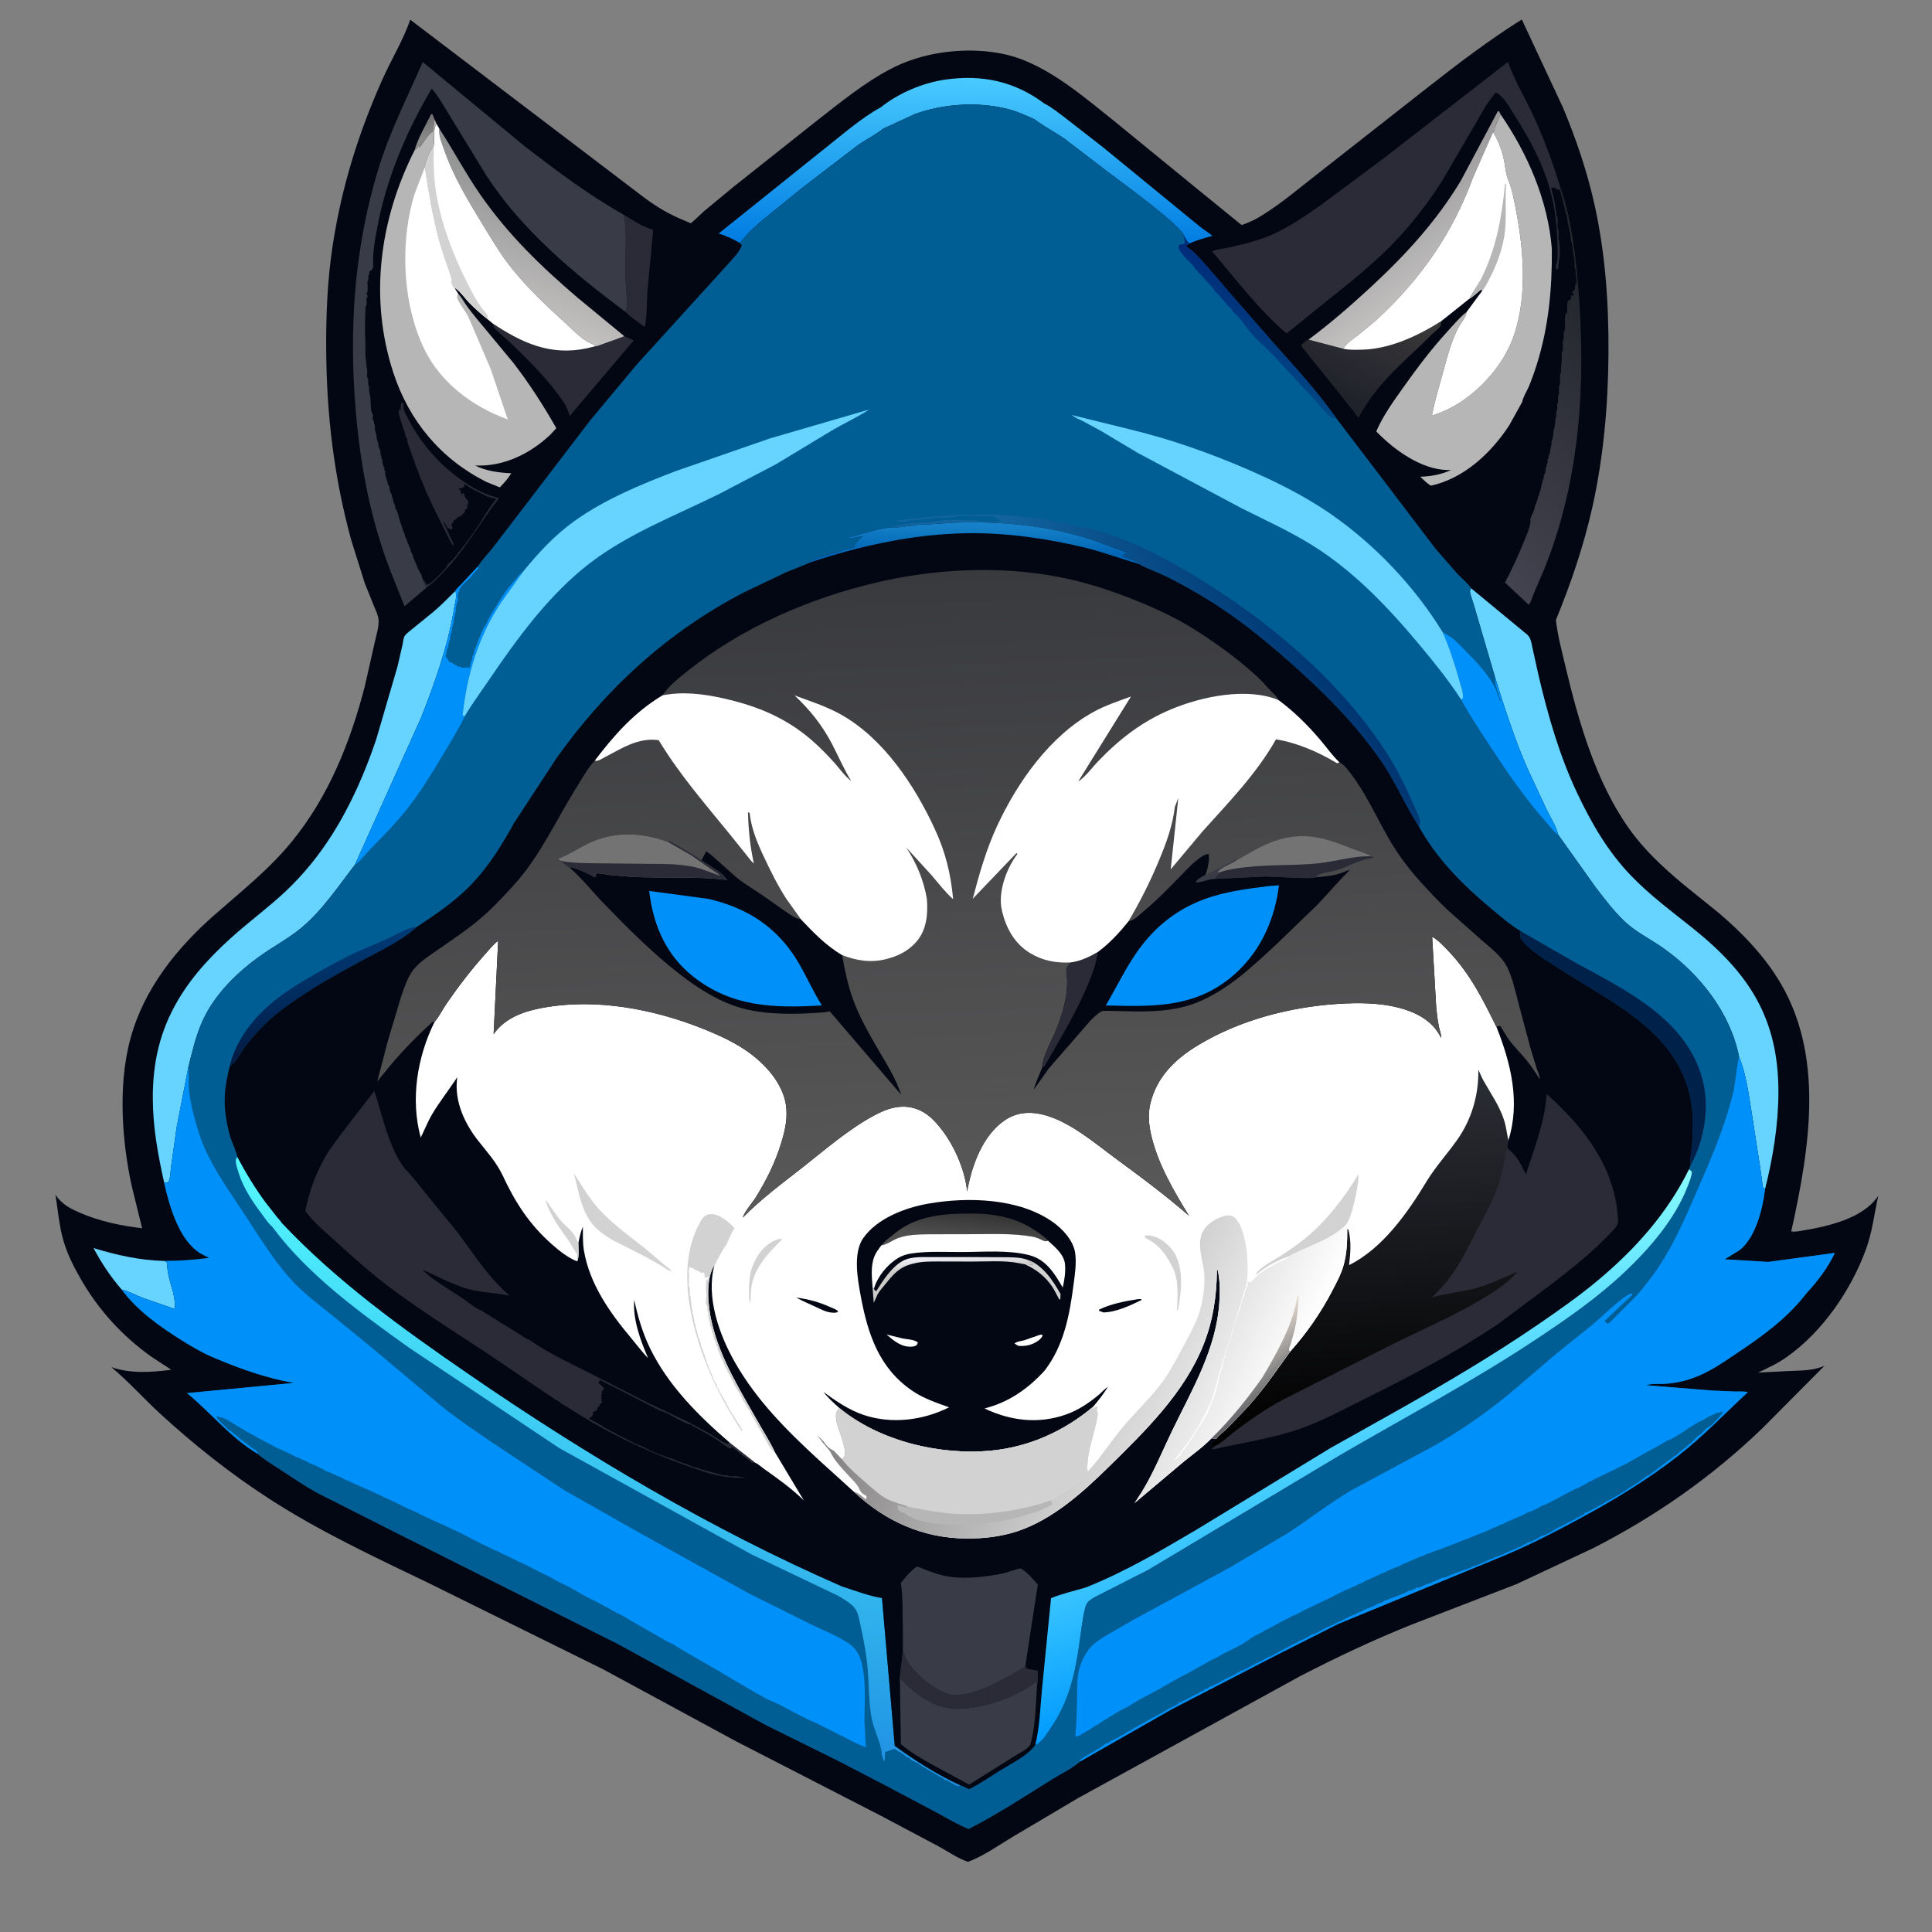 <svg width="384" height="384" viewBox="0 0 384 384" fill="none" xmlns="http://www.w3.org/2000/svg">
<rect x="0" y="0" width="384" height="384" fill="#808080" stroke="none"/>
<path d="M81.535 3.913L128.178 39.377C130.714 41.244 133.164 42.681 136.085 43.854C136.303 43.941 137.139 44.353 137.327 44.339C137.48 44.328 139.573 42.287 139.888 42.013L145.904 37.04L162.56 23.827C167.171 20.241 171.699 16.526 176.881 13.776C180.099 12.068 183.671 10.972 187.271 10.448C192.205 9.729 197.92 9.931 202.643 11.645C209.597 14.168 215.814 19.57 221.547 24.137L238.212 37.76L246.775 44.719C248.304 44.243 249.639 43.559 250.99 42.713C254.934 40.245 258.596 37.094 262.277 34.244L284.009 17.188C289.967 12.521 296.056 7.893 302.473 3.871L310.679 21.438C313.286 27.707 315.467 34.111 316.937 40.748C319.098 50.508 319.767 60.4 319.696 70.374C319.624 80.521 318.71 90.886 316.497 100.791C314.784 108.453 312.232 115.971 309.246 123.227C309.587 126.271 310.397 129.289 311.102 132.265C313.728 143.355 317.177 155.438 323.879 164.817C326.872 169.004 330.528 172.364 334.435 175.66L341.626 181.462C346.035 185.216 350.027 189.309 353.165 194.213C362.871 209.378 359.674 228.218 356.024 244.753C356.702 244.895 357.662 244.685 358.353 244.571C363.27 243.762 370.123 242.213 373.155 237.907L373.325 237.664C372.515 241.259 372.141 244.874 370.86 248.36C367.883 256.459 362.251 264.69 355.139 269.715C353.349 270.98 351.405 271.894 349.427 272.813L355.612 272.497C358.131 272.385 360.26 272.467 362.62 271.473L350.218 283.948C340.179 293.595 328.997 301.413 316.611 307.729L301.444 314.843L280.554 322.909C272.955 325.954 265.623 329.412 258.354 333.178L214.232 357.408L201.24 365.107C198.463 366.78 195.438 368.931 192.406 370.053C190.393 369.4 188.339 367.942 186.469 366.934L174.915 360.808L146.313 346.104L119.793 331.744L85.313 314.705C74.617 309.567 63.539 304.384 53.563 297.931C45.836 292.932 38.533 287.149 31.763 280.917C28.587 277.994 25.642 274.689 22.354 271.917L22.123 271.724C25.992 273.062 30.046 272.757 34.053 272.254L30.055 269.641C24.241 265.474 19.603 260.391 16.026 254.169C14.625 251.731 13.351 249.194 12.577 246.48C11.742 243.549 11.513 240.483 11.019 237.483L11.41 237.996C12.648 239.54 14.102 240.266 15.87 241.04C19.714 242.724 24.093 243.641 28.247 244.123L26.165 235.651C25.195 231.192 24.577 226.533 24.408 221.965C24.213 216.705 24.569 211.36 25.973 206.272C28.672 196.49 35.096 188.475 42.594 181.876C47.969 177.146 53.49 172.811 58.045 167.217C65.348 158.246 69.629 147.521 72.509 136.403L74.498 127.599C74.781 126.283 75.356 124.563 75.243 123.224C75.162 122.262 74.678 121.291 74.311 120.411L72.51 115.942L69.792 107.29C66.4 94.858 64.921 82.539 64.834 69.664C64.785 62.587 65.073 55.56 66.157 48.558C67.936 37.074 71.272 26.376 76.004 15.794C77.781 11.819 80.118 8.033 81.535 3.913Z" fill="#030713"/>
<path d="M82.386 29.901C83.079 27.456 84.579 24.91 85.727 22.638L85.969 22.735L86.397 23.785L86.314 24.16C86.181 24.785 86.176 25.422 86.156 26.059L86.01 26.141C85.04 26.715 84.094 28.5 83.297 29.428L83.344 29.119C83.369 28.816 83.4 28.893 83.251 28.741L83.101 29.093C82.925 29.488 82.746 29.657 82.386 29.901Z" fill="url(#paint0_linear_1201_3)"/>
<path d="M123.993 42.695C125.768 43.767 127.803 45.137 129.823 45.655L128.668 58.103C128.536 60.38 128.61 62.762 128.175 65.002C126.843 64.068 125.44 63.104 124.278 61.963C124.49 61.653 124.545 61.466 124.567 61.089C124.697 58.87 124.316 56.608 124.284 54.387C124.228 50.579 124.684 46.431 123.993 42.695Z" fill="#2A2B36"/>
<path d="M24.195 256.319C21.964 253.765 20.182 251.039 18.578 248.057C23.221 249.484 27.813 250.497 32.686 250.626L33.254 250.958L33.246 251.288C33.227 253.896 34.476 256.114 34.727 258.647C34.777 259.15 34.893 259.677 34.64 260.138L28.559 258.039C27.123 257.488 25.678 256.681 24.195 256.319Z" fill="#66D4FF"/>
<path d="M83.927 114.929L84.844 116.197C85.683 116.192 87.79 113.773 88.434 113.09C88.927 112.569 88.487 113.079 88.828 112.485C89.186 111.863 89.931 111.476 90.328 110.794L90.938 110.184L90.939 109.949C91.347 109.583 91.553 109.385 91.828 108.916C92.046 108.544 92.356 108.42 92.578 107.976C92.68 107.774 92.877 107.573 93.017 107.401C93.228 107.144 93.385 106.892 93.562 106.614C93.784 106.27 93.701 106.397 93.952 106.089C94.163 105.831 94.321 105.579 94.5 105.3L95.628 103.611L95.974 103.019C96.24 102.524 96.603 102.085 96.891 101.589L97.125 101.26L97.301 100.99L98.25 99.664L98.578 99.241C98.33 99.063 98.336 99.031 98.031 99.003C97.539 98.958 96.448 98.508 96 98.254L94.005 97.248C93.343 96.946 92.854 96.435 92.156 96.188L92.342 96.658C91.844 97.057 91.769 97.039 91.125 97.081L91.592 97.597L91.547 98.019L91.828 98.207L91.969 97.974C92.245 98.251 92.341 98.22 92.344 98.63C92.564 99.023 92.802 99.323 93.092 99.664C93.092 100.294 92.797 100.214 92.904 100.978L92.438 101.354L92.436 101.589L92.296 101.824L92.156 102.104L91.875 102.105L91.874 102.387L91.5 102.481L91.499 102.762C91.281 102.762 91.397 102.79 91.172 102.622C90.84 102.979 90.665 103.283 90.188 103.421L90.186 103.702L89.812 103.984L89.811 104.219L89.672 104.407L89.904 104.642V105.111L89.625 105.252L89.344 105.018L89.064 105.017C88.772 104.712 88.763 104.639 88.594 104.266L88.454 104.078L88.312 103.797H88.125L89.25 106.145L89.291 106.315C89.462 106.999 90.314 107.835 90.094 108.491C89.803 108.15 89.632 107.861 89.439 107.459L85.971 100.509L85.876 100.274L85.126 98.629L84.751 97.832L84.657 97.65C84.422 97.179 84.729 97.803 84.471 97.127L84.001 95.999L83.439 94.684L83.058 93.574C82.831 92.784 83.141 93.772 82.783 92.994C82.621 92.641 82.639 92.403 82.408 92.055L82.406 91.679L82.221 91.491L82.191 91.348L81.368 88.996C81.174 88.511 80.909 87.677 80.906 87.17L80.721 86.982L80.685 86.829C80.326 85.399 79.727 84.013 79.361 82.573C79.243 82.113 79.192 81.813 79.314 81.347H79.453L79.596 81.629C79.635 81.091 79.656 80.556 79.781 80.031L80.154 80.126C80.209 80.44 80.191 80.661 80.206 80.971C80.245 81.758 80.921 82.831 81.281 83.525C83.845 88.47 87.697 92.68 92.283 95.811C94.442 97.284 96.636 98.383 99.183 99.008C95.401 103.801 92.587 109.091 88.298 113.541C87.219 114.661 86.115 115.883 84.823 116.756C84.375 116.143 84.1 115.671 83.927 114.929Z" fill="#2A2B36"/>
<path d="M97.922 64.287C103.746 68.161 109.349 70.732 116.518 69.263L118.133 68.873C118.681 68.843 119.443 68.498 119.972 68.322L124.097 66.83L125.965 67.65L113.25 82.659C112.933 81.848 112.7 80.972 112.219 80.242C109.227 75.7 105.432 71.961 101.531 68.214C100.565 67.286 99.447 66.452 98.529 65.489C98.213 65.158 98.062 64.713 97.922 64.287Z" fill="#2A2B36"/>
<path d="M286.435 63.852C286.418 64.035 286.43 64.585 286.355 64.72C286.034 65.3 285.025 66.001 284.531 66.506C281.338 69.772 277.764 72.741 274.77 76.191C272.921 78.323 271.328 80.606 269.985 83.086C268.648 81.022 258.605 68.976 258.598 68.614C259.058 68.2 259.493 67.728 260.078 67.502L266.961 69.313C268.062 69.565 269.215 69.531 270.339 69.519C276.104 69.458 281.637 66.858 286.435 63.852Z" fill="url(#paint1_linear_1201_3)"/>
<path d="M87.326 25.582C90.13 29.882 92.541 34.465 95.466 38.682C100.997 46.654 107.5 52.926 114.836 59.199L124.097 66.83L119.972 68.322C119.443 68.498 118.681 68.843 118.133 68.873L118.107 68.482C115.995 67.895 114.029 65.711 112.427 64.258C108.659 60.843 104.964 57.373 101.764 53.403C99.588 50.705 97.855 47.765 96.05 44.817C93.043 39.901 90.1 35.1 88.227 29.613C87.767 28.267 87.175 27.023 87.326 25.582Z" fill="url(#paint2_linear_1201_3)"/>
<path d="M290.337 35.943L297.71 22.108L297.966 22.127L298.251 22.735L297.228 25.074C297.075 25.38 297.061 25.5 297.079 25.832L296.761 26.241L292.753 35.33C288.746 46.389 282.17 55.708 273.559 63.61L269.897 66.65C268.81 67.481 267.711 68.123 266.961 69.313L260.078 67.502C264.346 64.326 268.381 60.825 272.289 57.216C279.241 50.796 285.433 44.083 290.337 35.943Z" fill="url(#paint3_linear_1201_3)"/>
<path d="M310.122 37.2C312.317 43.391 313.162 50.588 313.695 57.112C315.245 76.075 314.116 95.316 306.925 113.135L304.924 117.793C304.627 118.482 304.373 119.459 303.967 120.072L303.84 120.203L299.128 115.795C300.486 113.176 301.716 110.578 302.817 107.839C303.353 106.506 304.016 105.126 304.204 103.694L304.184 103.661C304.185 103.27 304.167 103.025 304.346 102.667C304.63 102.096 304.898 101.552 305.023 100.92L305.158 100.321L305.344 100.133L305.346 99.757C305.644 99.456 305.637 99.041 305.721 98.63L305.906 98.442L305.908 98.067C306.237 97.572 306.225 97.111 306.376 96.565C306.464 96.248 306.513 95.714 306.658 95.436C306.878 95.016 306.845 94.977 306.846 94.497C307.146 94.119 307.182 93.835 307.205 93.364L307.221 92.994C307.5 92.712 307.407 92.624 307.408 92.243C307.711 91.937 307.595 91.718 307.596 91.303C307.875 91.021 307.782 90.933 307.783 90.552C307.984 90.292 308.025 90.181 308.069 89.844L308.25 88.767C308.338 88.439 308.407 88.345 308.378 87.986L308.346 87.734C308.685 87.39 308.465 86.904 308.767 86.419C308.727 86.062 308.696 85.88 308.814 85.527C308.942 85.142 308.982 84.799 309.047 84.399C309.1 84.076 309.148 83.798 309.148 83.469L309.142 83.225C309.417 82.855 309.223 82.246 309.376 81.769C309.495 81.401 309.552 81.182 309.517 80.783L309.471 80.407C309.784 80.091 309.658 79.186 309.658 78.716L309.844 78.436L309.846 77.871C309.861 77.588 309.895 77.381 309.872 77.09L309.846 76.838C310.206 76.473 310.033 75.137 310.033 74.583C310.394 74.039 310.217 73.254 310.313 72.611C310.439 71.759 310.415 70.937 310.408 70.074C310.768 69.71 310.595 68.374 310.596 67.82C310.909 67.503 310.783 66.599 310.783 66.129C311.438 65.145 310.67 63.108 311.344 62.092L311.531 62.372C311.526 61.539 311.413 60.546 311.626 59.743L311.906 59.742C312.27 59.288 312.281 59.288 312.283 58.709H312.563L312.703 58.943L312.75 58.427C312.511 58.126 312.6 58.285 312.471 57.957L312.75 57.817C313.032 57.628 313.04 57.35 313.041 57.048L313.033 56.736L313.313 56.454V55.139C313.175 54.561 313.137 54.15 313.125 53.542C312.745 52.971 313.078 52.385 312.938 51.757C312.864 51.426 312.842 50.931 312.75 50.63C312.588 50.098 312.701 49.609 312.563 49.127C312.464 48.784 312.458 48.521 312.375 48.188C312.216 47.549 312.244 48.112 312.214 47.669C312.194 47.373 312.202 47.099 312.144 46.805L311.719 44.712L311.625 44.243C311.458 43.756 311.526 43.337 311.391 42.881C311.143 42.043 311.325 42.952 311.2 42.326L310.828 40.626C310.669 40.195 310.644 39.776 310.5 39.358L310.36 39.029C310.228 38.56 310.22 38.217 310.001 37.747L310.122 37.2Z" fill="url(#paint4_linear_1201_3)"/>
<path d="M86.746 24.592L87.326 25.582C87.175 27.023 87.767 28.267 88.227 29.613C90.1 35.1 93.043 39.901 96.051 44.817C97.855 47.765 99.588 50.705 101.764 53.403C104.964 57.373 108.659 60.843 112.427 64.258C114.029 65.711 115.995 67.895 118.107 68.482L118.133 68.873L116.518 69.263C109.349 70.732 103.746 68.161 97.922 64.287L97.019 63.539C95.722 62.526 94.465 61.384 93.298 60.222C92.564 59.491 91.198 57.519 90.3 57.21L90.177 57.141C89.913 56.72 89.74 56.44 89.769 55.929C89.785 55.644 89.805 55.503 89.711 55.217C88.885 52.705 87.948 50.26 87.252 47.697C85.965 42.956 85.177 38.078 84.433 33.225C84.561 32.444 85.179 30.69 85.592 30.059C85.926 29.548 86.073 29.339 86.233 28.736C86.363 27.448 86.055 25.693 86.746 24.592Z" fill="white"/>
<path d="M84.433 33.225C84.561 32.444 85.179 30.69 85.592 30.059C85.926 29.548 86.073 29.339 86.233 28.736C86.15 32.119 86.168 35.126 86.719 38.489C87.701 44.479 89.985 50.441 92.683 55.853C93.716 57.925 94.925 60.326 96.457 62.065C96.891 62.558 96.961 62.891 97.019 63.539C95.722 62.526 94.465 61.384 93.298 60.222C92.564 59.491 91.198 57.519 90.3 57.21L90.177 57.141C89.913 56.72 89.74 56.44 89.769 55.929C89.785 55.644 89.805 55.503 89.711 55.217C88.885 52.705 87.948 50.26 87.252 47.697C85.965 42.956 85.177 38.078 84.433 33.225Z" fill="#D3D2D2"/>
<path d="M175.094 21.316C178.579 18.485 183.478 16.45 187.908 15.818C195.136 14.786 201.642 16.137 207.536 20.556C209.052 21.317 210.457 22.482 211.813 23.499L219.307 29.331L238.281 44.872C239.142 45.599 240.144 46.159 240.983 46.884C239.438 47.309 237.868 47.725 236.409 48.402C235.96 48.094 235.685 47.455 235.41 46.99C234.982 44.92 222.668 36.071 220.12 34.115L211.706 27.666C209.836 26.349 207.72 25.269 205.907 23.924L205.653 23.732C203.995 22.967 202.336 22.211 200.567 21.738C194.64 20.152 187.551 20.567 181.802 22.686L175.514 25.593L175.283 25.773C173.785 26.92 171.997 27.801 170.44 28.901L159.188 37.538L153.376 42.271C151.295 43.932 149.128 45.738 147.469 47.814L147.012 48.27C145.634 47.468 144.357 46.89 142.836 46.414L163.876 29.556C167.427 26.782 171.144 23.456 175.094 21.316Z" fill="url(#paint5_linear_1201_3)"/>
<path d="M298.251 22.735C303.648 30.549 307.709 39.955 308.439 49.482C308.51 57.257 307.822 64.794 305.506 72.259C305.024 73.813 304.488 75.336 303.862 76.838C303.559 77.567 302.618 79.133 302.565 79.862L299.984 84.512C296.427 89.995 290.954 95.133 284.386 96.53C283.604 96.052 282.956 95.377 282.287 94.755C284.413 94.688 286.457 94.319 288.402 93.425L287.688 93.42C282.466 93.327 277.025 89.369 273.548 85.743C274.882 82.63 276.916 79.824 278.866 77.076C281.662 73.136 284.474 69.392 287.744 65.826C288.955 64.505 290.113 63.101 291.519 61.983C291.328 63.146 290.546 63.895 289.981 64.897C289.486 65.776 289.069 66.773 288.713 67.717C287.872 69.943 287.287 72.298 286.647 74.589C285.909 77.233 285.122 79.892 284.6 82.588L286.306 82.008C292.161 79.717 297.827 74.042 300.281 68.261C303.646 60.338 302.956 50.386 301.378 42.115C300.971 39.98 300.556 37.629 299.73 35.616C299.309 34.593 299.223 33.491 299.036 32.407C298.644 30.145 297.925 28.212 296.761 26.241L297.079 25.832C297.061 25.5 297.075 25.38 297.228 25.074L298.251 22.735Z" fill="#B7B6B6"/>
<path d="M296.761 26.241C297.925 28.212 298.644 30.145 299.036 32.407C299.223 33.491 299.309 34.593 299.73 35.616C300.556 37.629 300.971 39.98 301.378 42.115C302.956 50.386 303.646 60.338 300.281 68.261C297.827 74.042 292.161 79.717 286.306 82.008L284.6 82.588C285.122 79.892 285.909 77.233 286.647 74.589C287.287 72.298 287.872 69.943 288.713 67.717C289.069 66.773 289.486 65.776 289.981 64.897C290.546 63.895 291.328 63.146 291.519 61.983L294.66 57.718L294.313 57.584C293.548 58.246 292.807 58.932 291.942 59.462L286.435 63.852C281.637 66.858 276.104 69.458 270.339 69.519C269.215 69.531 268.062 69.565 266.961 69.313C267.711 68.123 268.81 67.481 269.897 66.65L273.559 63.61C282.17 55.708 288.746 46.389 292.753 35.33L296.761 26.241Z" fill="white"/>
<path d="M291.942 59.462C292.678 57.945 293.773 56.659 294.515 55.155C297.44 49.224 298.482 43.068 299.153 36.54L299.344 36.537C299.072 40.362 299.634 44.078 298.812 47.898C298.267 50.431 297.399 52.737 296.228 55.045C295.773 55.941 295.312 56.949 294.66 57.718L294.313 57.584C293.548 58.246 292.807 58.932 291.942 59.462Z" fill="#B7B6B6"/>
<path d="M90.503 117.446C90.908 118.383 90.436 119.879 90.271 120.865C89.008 128.439 86.503 135.514 83.7 142.635L70.555 171.858C67.285 176.092 64.15 180.825 60.048 184.292C57.675 186.299 54.882 187.806 52.326 189.571C47.27 193.062 42.427 197.735 40.005 203.481C38.828 206.272 38.169 209.195 37.436 212.121L35.103 224.118L34.009 231.893C33.897 232.701 33.88 234.002 33.578 234.74C33.521 234.878 33.38 234.964 33.281 235.076L32.621 235.038C31.38 229.398 30.373 224.008 30.371 218.202C30.368 211.149 31.771 204.962 35.339 198.857C38.412 193.598 42.764 189.117 47.347 185.157C50.45 182.476 53.74 180.01 56.728 177.196C60.279 173.852 63.343 170.085 65.956 165.967C69.744 159.999 72.535 153.595 74.792 146.907L79.015 132.449L80.014 128.102C80.109 127.643 80.179 126.737 80.457 126.36C80.834 125.849 81.572 125.34 82.056 124.923L86.169 121.582C87.69 120.286 89.094 118.863 90.503 117.446Z" fill="#66D4FF"/>
<path d="M292.364 116.898L303.599 126.18C304.299 126.844 304.391 127.88 304.589 128.782L305.81 134.284C307.715 142.354 309.97 150.256 313.54 157.766C316.376 163.73 319.585 169.265 324.19 174.058C327.959 177.982 332.356 181.203 336.584 184.6C347.675 193.508 353.507 202.451 353.474 217.139C353.46 223.559 352.379 230.197 350.801 236.406C350.656 236.229 350.478 236.074 350.365 235.874C350.275 235.715 350.252 235.02 350.228 234.834L349.834 231.988L348.017 220.274C347.471 216.887 346.955 213.193 345.641 210.009C343.92 201.249 337.766 193.523 330.628 188.474C328.087 186.677 325.14 185.267 322.882 183.119C320.699 181.043 318.899 178.64 317.071 176.257L309.696 165.898C309.292 164.206 308.209 162.569 307.444 161.006L303.582 152.724C301.029 146.887 299.061 140.753 297.172 134.674L292.844 119.921C292.7 119.385 292.135 117.981 292.171 117.511C292.188 117.297 292.3 117.102 292.364 116.898Z" fill="#66D4FF"/>
<path d="M310.001 37.747C309.778 37.684 309.371 37.616 309.188 37.478L308.953 37.245L308.766 37.385C308.547 37.24 308.681 37.292 308.344 37.29C308.344 37.481 308.402 37.668 308.438 37.855L308.772 39.129L308.906 39.828L309 40.297C309.168 40.787 309.061 41.165 309.188 41.612C309.32 42.082 309.361 42.34 309.375 42.834C309.744 43.389 309.563 44.588 309.563 45.276C309.918 45.81 309.75 46.873 309.75 47.53C310.063 48 310.082 50.745 309.938 51.381C309.771 52.12 309.729 52.721 309.703 53.495L309.283 53.448C309.273 53.08 309.214 52.664 309.358 52.321L309.441 52.133C309.682 51.298 309.568 50.078 309.566 49.204C309.553 43.773 308.699 38.606 306.678 33.552C305.082 29.563 303.039 26.043 300.729 22.441C299.905 21.157 298.738 19.006 297.291 18.382C295.529 20.44 294.393 22.657 293.04 24.986L286.525 36.136C283.638 40.636 280.226 45.003 276.469 48.811C272.519 52.815 268.083 56.337 263.695 59.836L255.715 66.278C250.222 61.615 245.579 55.432 240.904 49.956C241.816 49.532 243.255 49.426 244.281 49.192C247.577 48.441 250.827 47.662 253.874 46.155C256.969 44.625 259.8 42.669 262.623 40.694L275.03 31.457L299.717 12.309C300.922 15.741 302.801 18.866 304.363 22.138C306.652 26.93 308.565 32.122 310.122 37.2L310.001 37.747Z" fill="#2A2B36"/>
<path d="M84.823 116.756L80.398 120.498L77.652 113.587C73.666 103.369 71.639 92.601 70.711 81.702C69.317 65.346 70.411 49.182 75.249 33.421C77.478 26.157 80.984 19.271 84.021 12.328L104.336 29.11C110.597 33.941 117.089 38.817 123.993 42.695C124.684 46.431 124.228 50.579 124.284 54.387C124.316 56.608 124.697 58.87 124.567 61.089C124.545 61.466 124.49 61.653 124.278 61.963C113.954 54.257 103.622 45.664 96.564 34.722L89.467 23.11C88.318 21.251 87.234 19.269 85.817 17.602C80.743 26.128 76.808 35.499 74.97 45.276C74.482 47.874 74.005 50.465 74.197 53.119L74.088 53.269C73.928 53.498 73.984 53.405 73.874 53.683L73.406 53.965C73.405 54.357 73.505 54.474 73.217 54.763C73.217 55.248 73.305 55.571 73.03 55.984C73.03 56.673 73.211 57.87 72.844 58.427L73.03 58.614C73.03 58.977 73.112 59.002 72.842 59.272C72.842 59.742 72.97 60.647 72.655 60.963C72.582 63.179 72.469 65.421 72.609 67.632C72.692 68.965 72.507 70.344 72.75 71.671L72.864 72.831C72.901 73.298 72.87 72.967 72.969 73.471C73.034 73.801 73.029 73.907 72.986 74.216C72.926 74.657 72.898 74.968 73.171 75.335L73.168 75.57C73.168 75.969 73.121 76.517 73.359 76.838C73.347 77.406 73.318 77.846 73.499 78.388C73.829 79.374 73.455 81.765 74.155 82.474L74.103 82.773C74.055 83.114 74.069 83.279 74.156 83.601L74.342 83.789C74.343 84.17 74.251 84.258 74.53 84.54L74.492 84.758C74.443 85.359 74.688 85.892 74.812 86.466L74.873 87.041C74.901 87.349 74.997 87.543 75.092 87.828C75.247 88.293 75.16 88 75.188 88.392C75.216 88.796 75.286 88.891 75.467 89.237L75.562 89.614L75.617 89.854C75.674 90.147 75.661 90.043 75.609 90.364C75.838 90.733 75.855 90.637 75.796 91.115L76.03 91.398L75.992 91.585C75.944 92.079 76.216 92.641 76.405 93.088L76.359 93.37L76.592 93.652L76.546 93.933C76.552 94.695 77.019 95.597 77.156 96.376L77.342 96.564C77.412 96.816 77.414 96.961 77.438 97.221C77.477 97.651 77.636 98.023 77.905 98.348L77.859 98.63L77.964 98.859C78.105 99.2 78.15 99.495 78.23 99.848C78.357 100.409 78.167 99.549 78.467 100.321L78.563 100.978C78.621 101.197 78.753 101.223 78.842 101.448C79.241 102.457 79.461 103.644 79.882 104.698C80.002 104.999 79.952 104.876 80.036 105.232C80.11 105.549 80.205 105.679 80.342 105.957C80.517 106.313 80.374 106.084 80.484 106.521L80.685 106.969C80.821 107.259 80.93 107.524 81.014 107.831C81.185 108.459 80.97 107.777 81.28 108.399L81.321 108.576C81.387 108.84 81.51 109.018 81.655 109.244L81.609 109.526L81.714 109.685C81.886 109.963 81.991 110.233 82.072 110.548C82.149 110.852 82.287 111.117 82.406 111.405L82.49 111.624C82.782 112.361 83.123 113.173 83.53 113.847C83.737 114.191 83.856 114.522 83.946 114.91L83.928 114.929C84.1 115.672 84.375 116.143 84.823 116.756Z" fill="#393B46"/>
<path d="M82.386 29.901C82.746 29.657 82.926 29.488 83.101 29.093L83.252 28.741C83.4 28.894 83.369 28.816 83.344 29.119L83.297 29.428C84.095 28.5 85.04 26.715 86.01 26.141L86.156 26.059C86.176 25.422 86.182 24.785 86.314 24.16L86.397 23.785L86.746 24.592C86.056 25.693 86.363 27.448 86.233 28.736C86.074 29.339 85.926 29.548 85.592 30.059C85.179 30.69 84.562 32.444 84.433 33.225C85.178 38.078 85.965 42.956 87.253 47.697C87.948 50.26 88.885 52.705 89.711 55.217C89.805 55.503 89.785 55.644 89.769 55.929C89.74 56.44 89.913 56.72 90.177 57.141L90.301 57.21L91.034 58.347C91.628 58.937 92.058 59.758 92.532 60.448C93.189 61.407 93.922 62.32 94.653 63.223L102.015 72.099C105.128 76.125 108.069 80.674 110.566 85.111L109.307 86.469C105.306 90.212 100.151 92.734 94.601 92.526L94.415 92.517C96.533 93.622 99.272 93.965 101.62 94.069C100.968 95.133 100.204 95.974 99.341 96.87L96.656 95.781C87.59 91.216 81.308 83.672 78.168 74.042C73.343 59.241 75.45 43.645 82.386 29.901Z" fill="#B7B6B6"/>
<path d="M84.433 33.225C85.177 38.078 85.965 42.956 87.252 47.697C87.948 50.26 88.885 52.705 89.711 55.217C89.805 55.503 89.785 55.644 89.769 55.929C89.74 56.44 89.913 56.72 90.177 57.141L90.3 57.21L91.034 58.347C90.971 58.563 90.859 58.769 90.844 58.994C90.796 59.689 92.382 61.695 92.769 62.399C93.272 63.312 93.656 64.321 94.073 65.277L97.511 73.3L100.924 83.367C94.034 80.872 87.633 76.155 84.358 69.438C80.156 60.818 79.552 49.353 81.945 40.111C82.561 37.734 83.641 35.536 84.433 33.225Z" fill="white"/>
<path d="M175.514 25.593L181.802 22.686C187.551 20.567 194.64 20.152 200.567 21.738C202.336 22.211 203.995 22.967 205.653 23.732L205.907 23.924C207.72 25.269 209.836 26.349 211.706 27.666L220.12 34.115C222.668 36.071 234.982 44.92 235.41 46.99C235.685 47.455 235.96 48.094 236.409 48.402L235.648 48.939L235.807 49.034C237.309 49.958 238.514 51.4 239.68 52.707L245.431 59.37L253.442 68.535C257.721 73.324 261.926 77.93 265.641 83.189L274.743 95.138L285.316 109.059L289.755 114.146C290.246 114.665 292.233 116.408 292.364 116.898C292.3 117.102 292.188 117.297 292.171 117.511C292.135 117.981 292.7 119.385 292.844 119.921L297.172 134.674C299.061 140.753 301.029 146.887 303.582 152.724L307.444 161.006C308.209 162.569 309.292 164.206 309.696 165.898L317.071 176.257C318.899 178.64 320.699 181.043 322.882 183.119C325.14 185.267 328.087 186.677 330.628 188.474C337.766 193.523 343.92 201.249 345.641 210.009C346.955 213.193 347.471 216.887 348.017 220.274L349.834 231.988L350.228 234.834C350.252 235.02 350.275 235.714 350.365 235.874C350.478 236.074 350.656 236.229 350.801 236.406L350.784 236.564C350.332 240.322 348.903 246.02 345.76 248.47L342.801 250.295L351.443 250.819L364.686 249.028C363.382 251.875 361.142 254.795 359.023 257.068C355.314 261.927 350.27 265.6 345.223 268.942C343.512 270.075 341.769 271.336 339.96 272.3C337.253 273.839 334.06 274.877 330.938 275.045C329.798 275.106 328.241 274.952 327.188 275.327L340.313 276.385L344.835 276.574C345.633 276.595 346.638 276.504 347.404 276.701C342.82 280.942 338.525 285.472 333.587 289.321C327.43 294.122 320.912 298.061 314.064 301.772C309.311 304.347 304.461 306.844 299.488 308.966L265.96 322.777L253.313 329.166L233.112 339.605L214.73 350.075C213.262 351.429 210.919 352.538 209.196 353.611C203.77 356.991 198.234 360.64 192.533 363.529C190.393 362.702 188.272 361.399 186.248 360.314L175.324 354.526L166.534 349.97L152.151 342.85L122.855 326.794L77.438 304.018L62.899 296.657C60.565 295.346 58.297 293.827 56.062 292.353C54.389 291.249 52.555 290.175 51.048 288.849C45.809 285.693 41.995 280.905 37.361 277.043L37.175 276.89L58.406 274.868C53.069 273.928 47.96 272.148 42.976 270.043C40.545 269.096 38.205 267.693 35.999 266.318C31.762 263.676 27.183 260.404 24.195 256.319C25.678 256.681 27.123 257.488 28.559 258.039L34.64 260.138C34.893 259.677 34.777 259.15 34.727 258.647C34.476 256.114 33.227 253.896 33.246 251.288L33.254 250.958L32.686 250.626C35.723 250.638 38.558 250.404 41.572 250.027L39.82 249.111C35.511 246.418 33.659 239.652 32.621 235.038L33.281 235.076C33.38 234.964 33.521 234.878 33.578 234.74C33.88 234.002 33.897 232.701 34.009 231.894L35.103 224.118L37.436 212.121C38.169 209.195 38.828 206.272 40.005 203.481C42.427 197.735 47.27 193.062 52.326 189.571C54.882 187.806 57.675 186.299 60.048 184.293C64.15 180.825 67.284 176.092 70.555 171.858L83.7 142.635C86.502 135.514 89.007 128.439 90.271 120.865C90.436 119.879 90.908 118.383 90.502 117.446C90.653 117.066 91.401 116.437 91.695 116.117L94.9 112.664C95.725 111.413 96.802 110.266 97.755 109.104L101.364 104.406L117.335 83.519L126.63 72.372L143.89 53.378C144.871 52.222 147.049 50.171 147.437 48.752L147.012 48.27L147.469 47.814C149.128 45.738 151.295 43.932 153.376 42.271L159.188 37.538L170.44 28.901C171.997 27.801 173.785 26.92 175.283 25.773L175.514 25.593Z" fill="#005E94"/>
<path d="M235.41 46.99C235.685 47.455 235.96 48.094 236.409 48.402L235.648 48.939L235.807 49.034C237.309 49.958 238.514 51.4 239.68 52.707L245.431 59.37L253.442 68.535C257.721 73.324 261.926 77.93 265.641 83.189C265.174 83.12 264.738 83.097 264.369 82.774C263.157 81.709 262.193 80.459 261.115 79.27L255.535 73.283C254.343 72.033 253.174 70.663 251.929 69.476C250.656 68.263 249.268 67.052 248.21 65.641C247.37 64.521 246.292 63.044 245.246 62.147L245.064 61.995C244.879 61.437 244.28 61.025 243.891 60.586L242.204 58.614C241.951 58.312 241.504 58.007 241.314 57.674C240.99 57.106 241.492 57.659 241.013 57.179L238.435 54.368L238.126 54.059C237.962 53.865 237.93 53.748 237.713 53.592L237.564 53.495C237.261 52.729 235.897 51.635 235.314 50.911L234.641 50.049L234.471 49.785C234.217 49.397 234.283 49.296 234.283 48.845C234.663 48.273 234.941 48.789 235.453 48.377L235.454 47.718C235.387 47.369 235.36 47.366 235.41 46.99Z" fill="url(#paint6_linear_1201_3)"/>
<path d="M45.669 211.89C46.426 208.485 48.421 205.145 50.708 202.545C53.792 199.036 57.661 196.479 61.669 194.153C64.594 192.457 67.571 190.778 70.628 189.334L76.688 186.723C78.509 185.918 80.904 184.332 82.86 184.217C79.605 187.194 75.068 189.199 71.219 191.295C65.773 194.26 60.448 197.267 55.525 201.064C52.891 203.096 50.655 205.501 48.623 208.128C47.704 209.315 47.005 211.228 45.669 211.89Z" fill="url(#paint7_linear_1201_3)"/>
<path d="M302.234 185.062L313.272 191.415C323.22 196.835 335.144 202.556 338.358 214.457C339.862 220.027 338.775 226.553 336.031 231.591L335.978 231.677C335.874 230.301 336.183 228.966 336.299 227.601C336.621 223.809 336.563 219.881 335.464 216.211C331.858 204.167 319.36 198.721 309.683 192.382C307.38 190.873 304.171 189.041 302.48 186.834C301.991 186.195 302.149 185.812 302.234 185.062Z" fill="#002149"/>
<path d="M286.739 125.653L287.633 126.18C288.961 126.898 290.035 128.114 291.089 129.17C293.284 131.37 295.639 133.801 297.092 136.579C297.457 137.276 297.715 138.269 298.03 139.022L298.125 139.305L298.313 139.209L298.027 138.593C297.863 138.264 297.846 138.074 297.844 137.707L297.704 137.519C297.48 137.18 297.471 136.979 297.469 136.579L297.283 136.391L297.172 134.674C299.061 140.753 301.029 146.887 303.582 152.724L307.444 161.006C308.209 162.569 309.292 164.206 309.696 165.898C308.758 165.303 308.011 164.19 307.266 163.35C303.093 158.648 299.671 153.668 296.242 148.415C294.243 145.353 292.159 142.259 290.408 139.047L290.782 138.735C290.855 137.594 290.33 136.248 290.021 135.141C289.113 131.882 288.094 128.755 286.739 125.653Z" fill="#0090F9"/>
<path d="M90.503 117.446C90.653 117.066 91.402 116.437 91.695 116.117L94.9 112.664L95.175 112.866C94.613 113.488 94.051 113.939 93.61 114.646L93.188 115.069C92.683 115.561 91.41 116.58 91.312 117.228C91.271 117.5 91.116 117.769 91.016 118.021C90.889 118.343 90.949 118.586 90.984 118.92L91.01 119.196L91.03 119.389L90.893 119.592C90.691 119.932 90.793 120.043 90.703 120.376L90.563 120.705C90.621 121.295 90.655 121.396 90.467 121.926L90.421 122.301L90.35 122.53C90.164 123.149 90.208 123.736 89.973 124.368C89.851 124.698 89.819 124.991 89.792 125.339C89.76 125.76 89.799 125.539 89.625 125.965C89.463 126.361 89.41 126.575 89.484 126.998L89.367 127.216C89.129 127.694 89.333 127.233 89.249 127.749L89.063 128.313L89.155 128.595L88.967 128.783C88.796 129.027 88.801 129.258 88.78 129.534L88.547 130.474L88.739 130.674C88.982 130.945 89.101 131.181 89.249 131.508L89.507 131.584C89.845 131.697 89.908 131.806 90.188 131.978C90.516 132.18 90.818 132.293 91.125 132.542C91.524 132.542 91.521 132.493 91.875 132.73L92.112 132.703C92.473 132.668 92.333 132.673 92.721 132.728L92.906 132.542L93.094 132.822L93.471 132.446L93.468 132.229C93.507 131.74 93.743 131.293 93.938 130.85L93.846 130.474L94.033 130.286C94.209 130.036 94.214 129.723 94.267 129.44C94.334 129.083 94.483 128.81 94.642 128.501L94.783 128.031L95.533 126.152C95.696 125.662 95.98 125.215 96.189 124.745L96.938 123.522L96.939 123.242L97.062 123.088C97.261 122.823 97.192 122.918 97.338 122.625C97.814 121.67 98.486 120.79 99.001 119.86C99.114 119.656 99.249 119.533 99.376 119.297C99.927 118.272 101.134 116.668 101.908 115.82C102.684 114.97 103.08 114.257 104.045 113.521L99.584 119.756C95.102 126.521 92.843 133.985 91.961 142.027L92.055 142.263L92.37 142.353C91.142 144.953 89.596 147.415 88.119 149.881C85.916 153.557 83.728 157.182 81.082 160.567C78.842 163.431 76.33 165.993 73.784 168.576C72.721 169.655 71.81 170.992 70.555 171.858L83.7 142.635C86.503 135.514 89.008 128.439 90.271 120.865C90.436 119.879 90.908 118.383 90.503 117.446Z" fill="#0090F9"/>
<path d="M177.948 103.537C188.269 102.133 198.606 101.617 208.923 103.412L209.077 103.495C209.748 103.793 210.668 103.852 211.393 103.985L215.625 104.863C218.776 105.565 222.03 106.649 224.993 107.93C231.092 110.565 237.035 114.063 242.578 117.717C255.384 126.159 267.601 137.071 275.906 150.094C278.191 153.676 280.057 157.876 281.773 161.765C282.213 162.765 282.443 163.287 282.057 164.362C279.331 160.19 277.428 155.504 274.582 151.369C269.344 143.756 262.886 137.35 255.983 131.283C250.605 126.557 245.181 122.193 239 118.531C236.456 117.024 233.87 115.567 231.198 114.297C229.696 113.584 228.008 113.036 226.57 112.221L226.336 112.085L226.76 111.875C226.357 111.84 226.083 111.78 225.728 111.593L225.375 111.405L223.219 110.654L223.367 110.195C223.769 109.563 225.207 110.701 225.973 110.56L216.855 107.222C207.983 104.388 198.939 103.583 189.657 103.881L184.031 104.257C183.453 104.323 182.704 104.204 182.156 104.358C181.458 104.555 180.919 104.55 180.188 104.546C179.702 104.858 179.074 104.692 178.499 104.813C177.969 104.925 177.753 104.91 177.23 104.795L177.292 104.611L178.219 104.55C178.524 104.244 178.924 104.362 179.344 104.362L179.531 104.174H180.75C181.244 103.844 181.742 104.06 182.31 103.944C183.327 103.736 184.312 103.862 185.344 103.798C185.656 103.486 186.479 103.61 186.938 103.61C187.707 103.097 192.662 103.514 193.969 103.423C194.687 103.897 197.885 103.657 198.891 103.655L198.835 103.339C198.489 103.246 198.555 103.302 198.322 103.137L197.812 102.764C197.298 102.429 196.113 102.598 195.503 102.603C193.708 102.616 191.338 102.3 189.623 102.715C188.141 103.073 186.441 102.704 184.876 103.04C184.179 103.189 183.588 103.072 182.93 103.208C181.989 103.401 180.928 103.405 180.032 103.632C179.623 103.736 179.807 103.72 179.377 103.746L179.122 103.754L177.948 103.537Z" fill="url(#paint8_linear_1201_3)"/>
<path d="M54.082 243.786C53.361 243.218 52.791 242.305 52.241 241.575C50.344 239.059 48.439 236.288 47.473 233.252L47.392 232.991L47.006 231.679C46.846 230.91 46.74 230.576 47.157 229.916C48.861 233.096 50.666 236.109 52.816 239.016L55.158 242.002C55.352 242.241 55.849 242.712 55.946 242.988C66.93 254.68 80.07 264.117 93.228 273.166C116.632 289.261 141.328 303.95 167.374 315.326C169.976 316.148 172.601 317.182 175.301 317.624L177.839 347.005C181.83 349.914 186.351 352.766 190.842 354.832L190.495 355.045C190.239 354.957 189.985 354.88 189.75 354.739L189.563 354.599C189.15 354.374 188.758 354.242 188.376 353.944L188.203 353.801L187.781 353.846C187.583 353.549 187.671 353.597 187.409 353.452L186.563 353.002L185.86 352.579L184.948 352.054L183.985 351.452L182.813 350.748C182.544 350.541 182.426 350.388 182.092 350.286L181.875 350.23L181.688 350.09C181.15 349.846 181.544 350.168 181.152 349.819C180.987 349.674 180.77 349.427 180.563 349.339C180.053 349.121 180.397 349.397 180.024 349.065C179.856 348.917 179.689 348.737 179.485 348.634C179.184 348.483 179.116 348.345 178.875 348.211L178.594 348.118C178.289 347.947 178.137 347.747 177.75 347.6L176.249 348.117L175.922 348.211L175.828 349.995H175.689L175.596 349.714C175.38 349.354 175.408 349.42 175.408 348.963L175.221 348.775C175.264 348.495 175.277 348.309 175.218 348.026L175.148 347.741C174.656 345.458 173.545 343.392 173.159 341.052C172.662 338.038 172.721 334.887 172.47 331.843C172.217 328.78 171.613 325.628 170.943 322.627C170.76 321.81 170.582 320.777 170.17 320.05C169.46 318.797 167.847 317.965 166.672 317.215L149.349 308.938L111.139 287.813L81.159 267.772C71.507 260.833 61.227 253.458 54.082 243.786Z" fill="url(#paint9_linear_1201_3)"/>
<path d="M290.408 139.047C287.94 135.229 285.101 131.725 282.196 128.238C275.982 120.777 269.018 113.436 260.709 108.304C256.264 105.559 251.478 103.372 246.812 101.036L226.175 90.04L218.868 85.669L215.252 83.715C214.538 83.346 213.66 83.036 213.064 82.499L224.354 85.284C232.386 87.214 240.104 89.912 247.688 93.179C253.486 95.677 259.269 98.546 264.473 102.145C273.22 108.195 281.182 116.575 286.739 125.653C288.094 128.755 289.113 131.882 290.021 135.142C290.33 136.248 290.855 137.594 290.782 138.735L290.408 139.047Z" fill="#66D4FF"/>
<path d="M104.045 113.521C107.121 109.777 110.186 106.426 114.145 103.585C120.224 99.221 127.419 96.268 134.366 93.616L153.023 87.141L172.732 81.405C170.283 83.011 167.615 84.21 165.101 85.703L154.222 92.279L142.793 98.252C134.22 102.484 124.974 106.024 117.332 111.867C109.087 118.171 102.77 126.931 96.984 135.442C95.434 137.723 93.766 139.974 92.37 142.353L92.055 142.263L91.961 142.027C92.843 133.985 95.102 126.521 99.584 119.756L104.045 113.521Z" fill="#66D4FF"/>
<path d="M37.436 212.121C37.599 213.585 37.446 215.005 37.557 216.453C37.727 218.659 38.313 220.973 38.897 223.105C39.427 225.038 40.127 227.1 40.99 228.912C43.094 233.325 45.907 237.267 48.589 241.33C51.61 245.91 54.679 251.042 58.487 255C60.573 257.167 63.072 259.066 65.412 260.951L73.679 267.685L87.841 279.566C90.96 282.057 94.286 284.272 97.567 286.539L112.1 296.152L126.528 304.34L148.953 316.766L161.464 322.981C163.877 324.136 166.485 325.168 168.712 326.66C170.347 327.754 171.04 329.334 171.417 331.21C172.146 334.836 171.824 338.267 171.824 341.918L172.083 347.305L170.521 346.627C170.107 346.466 169.718 346.234 169.314 346.05L168.564 345.674L168.235 345.486L164.86 343.796C163.827 343.312 162.878 342.726 161.814 342.293C158.685 341.02 155.777 339.038 152.626 337.784C151.912 337.5 151.275 336.985 150.564 336.657C150.094 336.44 149.735 336.114 149.251 335.905L143.907 332.761C143.592 332.603 143.34 332.417 143.052 332.218C142.741 332.004 143.001 332.185 142.547 331.96L135.891 328.109L135.563 327.92C134.667 327.396 133.705 326.706 132.751 326.324L126.254 322.623C125.068 321.905 123.695 321.042 122.439 320.5L121.126 319.749C120.848 319.597 120.672 319.491 120.376 319.373L118.689 318.434C118.415 318.284 118.223 318.182 117.939 318.058C115.893 317.164 114.003 315.751 111.939 314.864L111.61 314.676L111.408 314.588L110.439 314.113L109.688 313.642L108.797 313.173L107.538 312.568L106.126 311.858L104.834 311.201C104.5 311.052 104.218 310.871 103.876 310.731C102.669 310.238 101.525 309.536 100.314 309.04L98.895 308.323C98.581 308.166 98.712 308.217 98.432 308.147C98.162 308.08 98.023 307.93 97.781 307.818L97.501 307.725C97.192 307.583 96.939 307.392 96.618 307.262C95.542 306.827 94.453 306.146 93.376 305.659L92.906 305.376L92.672 305.283C91.886 304.915 91.192 304.463 90.376 304.156C89.888 303.972 89.469 303.667 88.964 303.498C88.666 303.399 88.49 303.246 88.219 303.122L87.939 303.028L86.812 302.512L86.09 302.186L85.064 301.707C83.999 301.265 83.01 300.655 81.939 300.21L80.626 299.647L78.376 298.52L76.314 297.58C76.041 297.457 75.854 297.315 75.564 297.205L73.547 296.265L72.234 295.702L70.494 294.929C70.004 294.744 69.609 294.464 69.094 294.292C68.549 294.11 68.094 293.796 67.594 293.54L67.031 293.353L65.725 292.736C65.374 292.561 65.488 292.618 65.091 292.504C64.544 292.347 65.001 292.518 64.5 292.179L62.913 291.381C62.577 291.212 62.86 291.351 62.438 291.193C61.602 290.879 60.832 290.396 60.001 290.066L59.638 289.878C59.343 289.724 59.115 289.638 58.781 289.595L58.594 289.407L58.359 289.314C57.964 289.153 57.627 288.911 57.234 288.751L55.126 287.811L51.657 285.985C51.038 285.674 50.513 285.286 49.876 284.993C49.554 284.845 49.296 284.653 48.961 284.518C48.7 284.413 48.671 284.26 48.469 284.147L48.188 284.054L45.281 282.268L45.047 282.175L44.481 281.888C44.152 281.722 43.962 281.705 43.594 281.705L43.406 281.517L43.029 281.519C43.255 282.301 44.871 283.599 45.469 284.243C45.935 284.362 46.016 284.524 46.354 284.86C46.547 285.052 46.462 284.961 46.722 285.117C47.162 285.383 47.449 285.815 47.906 286.121L48.375 286.497L49.125 287.061C49.608 287.413 50.115 287.811 50.63 288.112C50.974 288.313 51.016 288.516 51.281 288.752L51.447 288.824L51.048 288.849C45.809 285.693 41.995 280.905 37.361 277.043L37.175 276.89L58.406 274.868C53.069 273.928 47.96 272.148 42.976 270.043C40.545 269.096 38.205 267.693 35.999 266.318C31.762 263.676 27.183 260.404 24.195 256.319C25.678 256.681 27.123 257.488 28.559 258.039L34.64 260.138C34.893 259.677 34.777 259.15 34.727 258.647C34.476 256.114 33.227 253.896 33.246 251.288L33.254 250.958L32.686 250.626C35.723 250.638 38.558 250.404 41.572 250.027L39.82 249.111C35.511 246.418 33.659 239.652 32.621 235.038L33.281 235.076C33.38 234.964 33.521 234.878 33.578 234.74C33.88 234.002 33.897 232.701 34.009 231.894L35.103 224.118L37.436 212.121Z" fill="#0090F9"/>
<path d="M345.641 210.009C346.955 213.193 347.471 216.887 348.017 220.274L349.834 231.988L350.228 234.834C350.252 235.02 350.275 235.714 350.365 235.874C350.478 236.074 350.656 236.229 350.801 236.406L350.784 236.564C350.332 240.323 348.903 246.02 345.76 248.47L342.801 250.295L351.443 250.819L364.686 249.028C363.382 251.875 361.142 254.795 359.023 257.068C355.314 261.927 350.27 265.6 345.223 268.942C343.512 270.075 341.769 271.336 339.96 272.3C337.253 273.839 334.06 274.877 330.938 275.045C329.798 275.106 328.241 274.952 327.188 275.327L340.313 276.385L344.835 276.574C345.633 276.595 346.638 276.504 347.404 276.701C342.82 280.942 338.525 285.472 333.587 289.321C327.43 294.122 320.912 298.061 314.064 301.772C309.311 304.347 304.461 306.844 299.488 308.966L265.96 322.777L253.313 329.166L233.112 339.605L214.73 350.075L214.565 349.894C215.214 349.306 216.005 348.94 216.75 348.493L217.453 348.07L218.347 347.557L218.625 347.366L219.188 346.99L219.656 346.615C219.987 346.46 220.048 346.584 220.401 346.318C220.772 346.04 220.579 346.14 220.981 345.972C221.29 345.843 221.504 345.61 221.816 345.532C222.053 345.472 221.954 345.525 222.15 345.385C222.402 345.204 222.659 345.064 222.938 344.924L223.5 344.642C223.816 344.438 224.005 344.237 224.362 344.087C224.726 343.935 224.552 344.047 224.906 343.797C225.138 343.633 225.295 343.493 225.563 343.375L225.938 343.233C226.62 342.78 225.868 343.172 226.46 342.875L226.688 342.764C226.889 342.641 227.053 342.59 227.25 342.482L227.953 342.059L230.625 340.603L231.328 340.18L231.938 339.851L232.313 339.569C232.579 339.442 232.67 339.491 232.96 339.297C233.394 339.007 233.984 338.878 234.302 338.482L234.469 338.256L234.75 338.349L235.125 338.066C235.389 337.939 235.483 337.987 235.773 337.794C236.123 337.56 235.971 337.634 236.318 337.477L238.313 336.47C238.579 336.295 238.612 336.19 238.946 336.124C239.292 336.054 239.313 335.9 239.531 335.626L239.813 335.718L240.375 335.343L240.564 335.156C240.982 335.095 240.811 335.156 241.184 334.955L242.344 334.403C242.615 334.256 242.793 334.076 243.092 333.951L245.625 332.712C245.857 332.563 245.932 332.436 246.211 332.366C246.455 332.305 246.48 332.232 246.658 332.055L247.125 331.961C247.939 331.584 248.75 331.053 249.563 330.646C250.287 330.283 251.142 329.967 251.813 329.519L252.047 329.332C252.582 329.33 253.276 328.767 253.782 328.532L256.875 326.889L257.11 326.702C257.454 326.643 257.708 326.521 258 326.325L258.235 326.138C258.612 326.074 258.445 326.132 258.806 325.937L260.25 325.198C260.468 325.057 260.544 324.931 260.804 324.866C261.628 324.66 262.484 324.079 263.25 323.695C264.009 323.315 264.86 322.982 265.594 322.568C266.041 322.316 266.445 322.228 266.886 321.99L267.75 321.534C268.082 321.411 268.397 321.173 268.711 321.094L268.875 321.065L269.064 320.878L269.344 320.877C269.606 320.707 269.892 320.513 270.188 320.407L270.563 320.313C270.808 320.187 270.877 320.045 271.167 319.958C271.434 319.878 271.622 319.751 271.875 319.655C272.177 319.543 272.394 319.52 272.693 319.359C273.285 319.04 274.072 318.627 274.723 318.464C274.953 318.406 274.991 318.32 275.158 318.153C275.583 318.09 275.804 317.928 276.188 317.777C276.999 317.459 277.907 317.178 278.698 316.817L279.281 316.556C279.541 316.452 279.715 316.421 279.92 316.216L280.031 316.088L280.406 316.18C280.629 315.991 280.745 315.893 281.04 315.834C281.335 315.774 281.321 315.734 281.531 315.524L281.953 315.57L282.281 315.429L282.75 315.241C283.133 315.063 283.462 314.881 283.875 314.771L284.25 314.677C284.615 314.514 284.911 314.32 285.299 314.196C285.779 314.042 286.27 313.701 286.735 313.597C287.077 313.521 287.195 313.585 287.54 313.412C288.845 312.758 290.328 312.314 291.703 311.812L292.031 311.671C292.277 311.571 292.49 311.497 292.717 311.355L292.875 311.25L293.156 311.296C293.376 311.155 293.551 311.031 293.807 310.967C294.375 310.825 294.952 310.477 295.5 310.262C295.816 310.139 296.146 309.909 296.447 309.834L296.625 309.793C297.183 309.485 296.496 309.691 297.188 309.511C297.546 309.418 297.787 309.266 298.125 309.135C298.426 309.019 298.643 309 298.943 308.839C299.527 308.523 300.134 308.249 300.75 308.008L301.125 307.914C301.391 307.776 301.439 307.641 301.761 307.553C302.046 307.475 302.052 307.51 302.344 307.35C302.624 307.198 302.799 307.025 303.109 306.896L303.375 306.787C303.859 306.501 303.331 306.659 303.938 306.505C304.053 306.476 304.205 306.469 304.313 306.411C304.797 306.153 305.356 305.961 305.813 305.66C306.029 305.517 306.108 305.393 306.366 305.328C307.098 305.145 308.172 304.572 308.813 304.157C309.171 303.924 309.558 303.689 309.938 303.499C310.196 303.37 310.299 303.418 310.585 303.226C310.935 302.992 310.784 303.067 311.13 302.909L313.125 301.902C313.354 301.754 313.418 301.639 313.691 301.571C313.928 301.511 313.829 301.564 314.025 301.424L314.203 301.292C314.484 301.122 314.776 301.071 314.954 300.775L315.094 300.495L315.28 300.681L318.188 299.084L318.75 298.803C319.066 298.599 319.255 298.397 319.612 298.248L319.875 298.145L321.188 297.393L321.891 296.971L322.784 296.457L324.188 295.515C324.496 295.299 324.804 295.144 325.125 294.951L325.406 294.763L327.246 293.425L327.422 293.261L327.656 293.26L330.188 291.382L330.564 291.053C331.068 290.74 331.523 290.307 332.016 290.02C332.459 289.761 332.514 289.712 332.86 289.316L333.094 289.315L333.703 288.705C334.09 288.479 334.301 288.152 334.641 287.953C335.11 287.678 335.346 287.274 335.766 287.014C336.496 286.561 336.958 285.727 337.641 285.323C338.393 284.879 338.822 284.042 339.516 283.632L339.844 283.491C340.354 283.208 342.316 281.119 342.471 280.579L342.094 280.578C341.812 280.86 341.727 280.766 341.344 280.766C341.094 280.932 340.963 281.004 340.688 281.095L340.266 281.236L339.937 281.424L339.375 281.705C339.061 281.892 338.833 282.074 338.491 282.222C336.064 283.271 333.932 285.34 331.499 286.308C331.041 286.491 331.385 286.287 330.95 286.577C330.512 286.869 330.074 287.078 329.625 287.341C329.294 287.535 329.01 287.753 328.655 287.911L328.453 287.999L327.293 288.624L326.25 289.22L323.332 290.875L320.391 292.32L317.249 293.823L316.688 294.104L316.266 294.387L315.938 294.48C315.61 294.631 315.323 294.891 314.979 295.044L313.687 295.702C312.083 296.412 310.496 297.3 308.953 298.144L308.203 298.52L307.874 298.708L307.594 298.801C307.352 298.912 307.213 299.063 306.943 299.13C306.663 299.2 306.795 299.148 306.48 299.306C305.721 299.687 304.931 300.183 304.125 300.445C303.877 300.526 303.687 300.591 303.454 300.718L302.624 301.15L301.312 301.713L301.031 301.807C300.79 301.918 300.651 302.069 300.381 302.136C300.092 302.207 300.24 302.152 299.909 302.318L299.203 302.653C298.715 302.909 299.052 302.784 298.608 302.932L297.75 303.263C297.297 303.558 297.659 303.463 297.243 303.548C296.986 303.6 296.81 303.654 296.578 303.78L296.249 303.968C295.489 304.286 294.595 304.694 293.813 304.954C293.532 305.047 293.286 305.186 293.016 305.283C292.609 305.43 292.234 305.628 291.825 305.764L290.624 306.222L289.687 306.598L287.766 307.349C287.109 307.576 286.41 307.945 285.749 308.101C285.085 308.258 284.562 308.568 283.921 308.782L283.406 308.946L283.219 309.133C282.696 309.234 282.304 309.414 281.812 309.604L280.499 310.167L279.187 310.731L278.766 310.919L278.437 311.107L278.156 311.2L277.969 311.388C277.675 311.432 277.494 311.483 277.224 311.617C276.845 311.807 276.455 311.908 276.076 312.099L275.812 312.234L275.531 312.327L275.344 312.515C275.058 312.558 274.862 312.607 274.599 312.738L273.749 313.173L271.641 314.113L271.406 314.206C271.118 314.363 270.877 314.559 270.562 314.676L270.188 314.769C269.925 314.906 269.846 315.047 269.533 315.152C269.287 315.234 269.059 315.304 268.828 315.428L268.499 315.616C267.979 315.856 267.394 316.037 266.892 316.311L265.641 316.931L263.401 318.057L260.203 319.561L259.874 319.749C259.588 319.881 259.314 319.965 259.031 320.125L258.563 320.405C258.147 320.586 257.836 320.769 257.438 320.969C257.106 321.135 256.812 321.183 256.485 321.398L256.124 321.627C255.489 321.879 256.093 321.537 255.507 321.897C255.078 322.161 254.643 322.336 254.203 322.567L253.874 322.755C253.601 322.9 253.358 323.001 253.107 323.188L252.937 323.318L252.656 323.411C252.368 323.556 252.121 323.756 251.812 323.882C251.388 324.054 251.656 323.87 251.25 324.163C251.015 324.333 250.885 324.444 250.608 324.56C250.182 324.738 250.426 324.617 249.988 324.854L249.703 325.009L249.469 325.102L249.188 325.29L248.531 325.666C247.355 326.671 245.266 327.636 243.829 328.355L242.999 328.766C242.597 328.964 242.247 329.253 241.851 329.43L241.266 329.706L240.375 330.175L236.235 332.488L235.874 332.711C235.205 332.972 234.544 333.346 233.918 333.712L231.188 335.247C230.858 335.441 230.574 335.659 230.22 335.817L226.459 337.825L224.813 338.816C224.605 338.964 224.47 339.088 224.235 339.193C223.146 339.679 221.873 340.421 220.875 341.071C220.207 341.506 219.425 341.877 218.795 342.351L218.624 342.481C218.348 342.617 218.29 342.73 218.062 342.856L217.781 342.949L217.5 343.137C217.091 343.385 216.699 343.73 216.287 343.936C215.888 344.136 215.443 344.405 215.063 344.64C214.792 344.808 214.768 344.92 214.429 344.987L214.219 345.016L214.031 345.204L213.743 345.018C213.993 342.373 214.029 339.726 214.082 337.073C214.118 335.281 214.044 333.167 214.596 331.45L214.678 331.21C215.191 329.659 215.939 328.205 217.11 327.044C218.032 326.131 219.186 325.494 220.284 324.826L225.561 321.79L244.395 311.589L256.063 304.655C260.24 301.886 264.264 298.807 268.556 296.224L284.713 287.534C290.266 284.438 295.294 280.866 300.217 276.852L309.166 269.194L316.447 263.335C318.626 261.505 320.726 259.347 323.045 257.725C323.526 257.388 323.876 257.096 324.463 257.096L324.364 257.424L318.936 262.543L319.408 263.094L319.703 262.976L319.824 262.99L324.613 258.186C325.719 257.144 326.604 255.942 327.541 254.752C331.957 249.142 334.554 242.972 337.387 236.499C340.064 230.378 342.661 224.291 344.333 217.799C344.996 215.224 345.082 212.584 345.641 210.009Z" fill="#0090F9"/>
<path d="M177.23 104.795C177.753 104.91 177.969 104.925 178.499 104.813C179.074 104.692 179.702 104.858 180.188 104.546C180.919 104.55 181.458 104.555 182.156 104.358C182.704 104.204 183.453 104.323 184.031 104.257L189.657 103.881C198.939 103.583 207.983 104.388 216.855 107.222L225.973 110.56C225.207 110.701 223.769 109.563 223.367 110.195L223.219 110.654L225.375 111.405L225.728 111.593C226.083 111.78 226.357 111.84 226.76 111.875L226.336 112.085L226.57 112.221C228.008 113.036 229.696 113.584 231.198 114.297C233.87 115.567 236.456 117.024 239 118.531C245.181 122.193 250.605 126.557 255.983 131.283C262.886 137.35 269.344 143.756 274.582 151.369C277.428 155.504 279.331 160.19 282.057 164.362C285.712 170.898 290.836 175.972 296.543 180.73C298.345 182.233 300.215 183.864 302.234 185.062C302.149 185.812 301.991 186.195 302.48 186.834C304.171 189.041 307.38 190.873 309.683 192.382C319.36 198.721 331.858 204.167 335.464 216.211C336.563 219.881 336.621 223.809 336.299 227.601C336.183 228.966 335.874 230.301 335.978 231.677L335.713 232.385L336.281 232.878C336.25 233.863 335.777 234.915 335.429 235.83C332.984 242.24 327.897 248.132 322.956 252.799C317.564 257.891 311.77 261.911 305.628 266.003C292.913 274.476 279.522 281.541 266.346 289.221L228.148 312.066L217.672 317.392C216.616 318.02 215.995 318.33 215.684 319.585C215.054 322.132 214.811 324.81 214.427 327.403C213.559 333.264 212.272 338.447 208.895 343.39C208.181 344.434 207.321 345.937 206.24 346.59L205.764 346.831C204.425 348.866 200.732 350.68 198.645 351.981C196.647 353.227 194.725 354.592 192.599 355.621C192.036 355.351 191.443 354.999 190.842 354.832C186.351 352.766 181.83 349.914 177.839 347.005L175.301 317.624C172.601 317.182 169.976 316.148 167.374 315.326C141.328 303.95 116.632 289.261 93.228 273.166C80.07 264.116 66.93 254.68 55.946 242.988C55.849 242.712 55.352 242.241 55.158 242.002L52.816 239.016C50.666 236.109 48.861 233.096 47.157 229.916C47.238 229.535 46.018 226.777 45.844 226.208C45.28 224.371 44.893 222.444 44.73 220.527C44.469 217.467 44.939 214.834 45.669 211.89C47.005 211.228 47.704 209.315 48.623 208.128C50.655 205.501 52.891 203.096 55.525 201.064C60.447 197.267 65.773 194.26 71.219 191.295C75.068 189.199 79.605 187.194 82.86 184.217C86.491 181.817 90.076 179.412 93.168 176.313C96.918 172.555 99.596 168.229 102.153 163.612L110.524 150.813C120.391 136.899 132.698 125.599 147.877 117.734L156.203 113.759L160.872 111.88L161.203 111.725L160.886 111.497L162.226 111.064L162.375 111.029C162.604 110.803 162.632 110.812 162.938 110.747C163.347 110.661 163.732 110.625 164.045 110.314L164.156 110.186L164.719 110.278C165.018 110.01 165.336 109.859 165.75 109.856L166.031 109.902C167.008 109.345 168.47 109.033 169.582 108.81C170.016 108.723 169.712 108.614 169.86 108.309C170.132 107.748 171.055 107.009 171.531 106.568L170.028 106.833C169.251 106.931 168.681 107.117 167.889 107.003L172.219 105.865L174.516 105.251L174.751 105.207C175.593 105.011 176.369 104.885 177.23 104.795Z" fill="#030713"/>
<path d="M177.23 104.795C177.753 104.91 177.969 104.925 178.499 104.813C179.074 104.692 179.702 104.858 180.188 104.546C180.919 104.55 181.458 104.555 182.156 104.358C182.704 104.204 183.453 104.323 184.031 104.257L189.657 103.881C198.939 103.583 207.983 104.388 216.855 107.222L225.973 110.56C225.207 110.701 223.769 109.563 223.367 110.195L223.219 110.654L225.375 111.405L225.728 111.593C226.083 111.78 226.357 111.84 226.76 111.875L226.336 112.085C222.729 111.045 219.281 109.727 215.607 108.84C208.098 107.027 199.993 105.868 192.253 105.983C181.605 106.141 171.276 108.416 161.203 111.725L160.886 111.497L162.226 111.064L162.375 111.029C162.604 110.803 162.632 110.812 162.938 110.747C163.347 110.661 163.732 110.625 164.045 110.314L164.156 110.186L164.719 110.278C165.018 110.01 165.336 109.859 165.75 109.856L166.031 109.902C167.008 109.345 168.47 109.033 169.582 108.81C170.016 108.723 169.712 108.614 169.86 108.309C170.132 107.748 171.055 107.009 171.531 106.568L170.028 106.833C169.251 106.931 168.681 107.117 167.889 107.003L172.219 105.865L174.516 105.251L174.751 105.207C175.593 105.011 176.369 104.885 177.23 104.795Z" fill="url(#paint10_linear_1201_3)"/>
<path d="M178.848 333.557C182.015 336.747 185.554 339.661 190.313 339.642C195.339 339.621 201.936 337.419 205.89 334.29L205.979 334.47C206.086 334.682 206.032 334.608 206.137 334.73C205.869 338.36 205.875 342.434 204.992 345.957C204.933 346.192 204.841 346.678 204.707 346.879C204.129 347.744 202.326 348.609 201.453 349.163L192.607 354.707L185.254 350.712C183.091 349.484 180.931 348.296 179.057 346.649L178.848 333.557Z" fill="#393B46"/>
<path d="M335.713 232.385L336.281 232.878C336.25 233.863 335.777 234.915 335.429 235.83C332.984 242.24 327.897 248.132 322.956 252.799C317.564 257.891 311.77 261.911 305.628 266.003C292.913 274.476 279.522 281.541 266.346 289.221L228.148 312.066L217.672 317.392C216.616 318.02 215.995 318.33 215.684 319.585C215.054 322.132 214.811 324.81 214.427 327.403C213.559 333.264 212.272 338.447 208.895 343.39C208.181 344.434 207.321 345.937 206.24 346.59L205.764 346.831C206.666 343.23 206.767 339.223 207.127 335.519L208.899 317.656C211.082 316.735 213.557 316.2 215.831 315.516C223.613 312.404 230.568 308.305 237.765 304.063L264.492 287.775L277.618 280.419C287.168 275.032 296.632 269.47 305.682 263.269C309.806 260.443 313.866 257.608 317.703 254.392C325.072 248.216 331.456 241.057 335.713 232.385Z" fill="url(#paint11_linear_1201_3)"/>
<path d="M179.448 323.66C179.333 320.743 179.524 317.489 179.042 314.627C179.958 313.563 181.074 312.029 182.315 311.35C184.561 312.257 186.794 313.178 189.221 313.449C192.535 313.82 196.17 313.372 199.424 312.714C199.962 312.605 202.569 311.686 202.817 311.759C203.78 312.043 205.585 314.152 206.272 314.933L203.805 331.051L204.04 331.679L206.221 332.097C206.216 332.915 206.333 333.944 206.137 334.73C206.032 334.608 206.086 334.682 205.979 334.47L205.89 334.29C201.936 337.419 195.339 339.622 190.313 339.642C185.554 339.661 182.015 336.747 178.848 333.557C178.944 331.985 179.274 330.427 179.376 328.861C179.488 327.14 179.448 325.385 179.448 323.66Z" fill="#393B46"/>
<path d="M179.448 323.66L179.482 323.86C179.797 325.868 179.119 328.1 180.239 329.88L180.409 330.164C182.064 332.85 185.546 335.662 188.531 336.67L188.717 336.735C189.417 336.958 190.335 336.859 191.063 336.773C194.529 336.364 198.313 334.338 201.341 332.619C202.127 332.172 203.151 331.669 203.805 331.051L204.04 331.679L206.221 332.097C206.216 332.915 206.333 333.944 206.137 334.73C206.032 334.608 206.086 334.682 205.979 334.47L205.89 334.29C201.936 337.419 195.339 339.621 190.313 339.642C185.554 339.661 182.015 336.747 178.848 333.557C178.944 331.985 179.274 330.427 179.376 328.861C179.488 327.14 179.448 325.385 179.448 323.66Z" fill="#2A2B36"/>
<path d="M150.164 290.77L149.352 290.713C149.143 290.477 148.963 290.272 148.699 290.095C147.567 289.336 146.488 288.376 145.408 287.531L145.405 287.812L145.172 287.953L144.563 287.624L144.281 287.437L142.125 285.934C141.817 285.718 141.509 285.562 141.188 285.37L140.485 284.947L137.813 283.491C137.595 283.35 137.519 283.225 137.259 283.16C135.441 282.704 133.6 281.244 131.813 280.579L131.438 280.485L130.242 279.904L122.37 275.856L119.523 274.436L119.25 274.286L119.155 274.474L118.969 274.754L119.155 275.131C119.608 275.365 119.787 275.583 120.092 275.977L119.706 276.51L119.53 276.728L119.717 277.01L119.438 277.292L119.624 277.527L119.485 277.715L119.624 277.902L119.485 278.09L119.624 278.278L119.485 278.466L119.717 278.7L119.156 279.17L119.155 279.452L118.735 279.781L118.78 280.203L118.5 280.344C118.132 280.565 118.502 280.425 118.09 280.564L117.891 280.626L117.842 281.237C117.605 281.595 117.733 281.475 117.364 281.722L117.094 281.893C117.463 282.27 118.053 282.469 118.5 282.74L119.203 283.163L119.531 283.303C119.796 283.459 119.952 283.664 120.249 283.799L121.125 284.243C121.354 284.391 121.418 284.506 121.691 284.574C121.928 284.634 121.829 284.581 122.025 284.721C122.747 285.238 123.658 285.582 124.453 285.981C125.194 286.351 125.982 286.869 126.75 287.155L127.125 287.249L128.318 287.827C129.515 288.473 130.99 289.078 132.281 289.509L132.563 289.597L133.125 289.785C133.874 289.997 134.547 290.391 135.281 290.636L135.563 290.724L136.125 290.912L136.5 291.006C137.023 291.246 137.942 291.686 138.495 291.737C138.853 291.769 138.676 291.716 139.034 291.895C139.373 292.065 139.223 292.027 139.562 292.095L139.781 292.133C140.056 292.223 140.362 292.276 140.624 292.368L141.891 292.744C142.291 292.859 142.771 292.94 143.156 293.073C143.667 293.248 144.024 293.248 144.563 293.26C145.189 293.679 145.874 293.25 146.531 293.448C147.132 293.63 147.674 293.561 148.268 293.73C146.771 293.784 145.252 293.704 143.772 293.455C141.19 293.022 138.644 292.088 136.184 291.211C130.616 289.227 125.458 286.927 120.253 284.121C112.647 280.021 105.782 274.995 98.632 270.192C91.591 265.463 84.251 260.98 77.475 255.88C73.722 253.056 70.181 249.901 66.719 246.729C64.65 244.834 62.327 242.964 60.673 240.685C61.387 237.169 62.511 233.868 64.219 230.707C65.511 228.318 67.221 226.181 68.855 224.024L74.4 216.835C76.049 221.797 77.221 227.952 80.378 232.187C82.198 234.017 83.668 236.059 85.302 238.046L91.125 245.166C94.389 249.582 97.106 253.915 101.316 257.548L100.976 257.476C98.037 256.87 95.034 256.917 92.156 255.939C90.328 255.317 88.588 254.502 86.841 253.688C85.939 253.267 84.953 252.692 83.995 252.451C86.424 254.714 89.436 256.362 92.18 258.215C93.148 258.87 94.576 260.14 95.666 260.476L102.985 265.025C103.625 265.406 104.566 266.125 105.262 266.328C108.738 268.827 112.96 270.761 116.778 272.693L128.749 278.817L136.671 282.569L141.378 285.125C142.419 285.75 143.413 286.577 144.563 286.977L145.091 286.788L150.164 290.77Z" fill="#2A2B36"/>
<path d="M283.645 234.65C285.43 231.777 287.671 229.328 289.613 226.58C292.526 222.458 293.899 217.665 293.836 212.648C294.189 213.324 294.435 214.045 294.808 214.712C296.273 217.334 297.972 219.673 298.925 222.575C299.355 223.884 299.497 225.302 299.803 226.649L299.77 226.862L299.635 227.534C299.543 227.976 299.554 227.79 299.624 228.237C301.425 229.617 302.352 231.416 303.288 233.454C304.888 228.292 307.115 222.887 307.393 217.426C314.85 224.098 321.071 232.039 321.598 242.443C321.654 243.549 320.973 244.141 320.253 244.912C316.678 248.743 312.438 252.095 308.305 255.297L297.72 263.183C289.222 268.889 280.092 273.65 270.938 278.189C266.844 280.219 262.769 282.445 258.449 283.962C252.808 285.944 246.75 286.775 240.938 288.112L240.876 287.982L241.668 287.296L241.318 287.369C241.011 287.458 241.009 287.526 240.655 287.531C240.794 286.836 241.321 286.437 241.792 285.923C242.211 285.284 243.155 284.609 243.729 284.055L247.382 280.296C250.104 277.387 252.481 274.185 254.768 270.927L256.391 268.684C259.724 264.962 262.553 260.888 264.849 256.447C265.671 254.856 266.57 253.21 267.05 251.479C267.723 249.051 267.779 246.748 267.776 244.253L268.009 244.415C268.608 246.734 268.425 249.101 268.132 251.449C274.849 248.137 279.888 240.897 283.645 234.65Z" fill="#2A2B36"/>
<path d="M283.645 234.65C285.43 231.777 287.671 229.328 289.613 226.58C292.526 222.458 293.899 217.665 293.836 212.648C294.189 213.324 294.435 214.045 294.808 214.712C296.273 217.334 297.972 219.673 298.925 222.575C299.355 223.884 299.497 225.302 299.803 226.649L299.77 226.862L299.635 227.534C299.543 227.976 299.554 227.79 299.624 228.237L299.484 228.521C299.146 229.251 299.132 230.195 298.982 230.982C298.685 232.534 298.289 234.084 297.778 235.58C296.687 238.778 294.957 241.836 293.4 244.824C291.834 247.832 290.403 250.832 288.403 253.592C287.317 255.091 285.932 256.532 284.643 257.865C287.519 257.013 290.506 256.809 293.388 256.028C296.322 255.232 298.834 253.864 301.63 252.776C299.502 255.243 296.646 256.975 293.859 258.604C288.287 261.863 282.313 264.418 276.539 267.294L255.225 278.082C251.645 279.96 248.234 282.346 245.033 284.807C244.438 285.264 242.244 287.24 241.668 287.296L241.318 287.369C241.011 287.458 241.009 287.526 240.655 287.531C240.794 286.836 241.321 286.437 241.792 285.923C242.211 285.284 243.155 284.609 243.729 284.055L247.382 280.296C250.104 277.387 252.481 274.185 254.768 270.927L256.391 268.684C259.724 264.962 262.553 260.888 264.849 256.447C265.671 254.856 266.57 253.21 267.05 251.479C267.723 249.051 267.779 246.748 267.776 244.253L268.009 244.415C268.608 246.734 268.425 249.101 268.132 251.449C274.849 248.137 279.888 240.897 283.645 234.65Z" fill="url(#paint12_linear_1201_3)"/>
<path d="M286.439 206.286C286.485 205.597 286.158 204.844 286.016 204.166C285.746 202.877 285.584 201.524 285.459 200.212L284.65 186.177C285.848 186.841 287.012 188.096 287.949 189.089C292.248 193.643 294.731 198.629 297.457 204.168C300.302 211.34 302.21 219.083 299.803 226.649C299.497 225.302 299.355 223.884 298.925 222.575C297.972 219.673 296.273 217.334 294.808 214.712C294.435 214.045 294.189 213.324 293.836 212.648C293.899 217.665 292.526 222.458 289.613 226.58C287.671 229.328 285.43 231.777 283.645 234.65C279.888 240.897 274.849 248.137 268.132 251.449C268.425 249.101 268.608 246.734 268.009 244.415L267.776 244.253C267.779 246.748 267.723 249.051 267.05 251.479C266.57 253.21 265.671 254.856 264.849 256.447C262.553 260.888 259.724 264.962 256.391 268.684L254.768 270.927C252.481 274.185 250.104 277.387 247.382 280.296L243.729 284.055C243.155 284.609 242.211 285.284 241.792 285.923L240.796 285.871C239.178 287.564 237.094 289.042 235.271 290.526L225.499 298.753L226.909 296.588C229.316 292.678 231.049 288.341 233.05 284.219C237.003 276.07 241.787 268.02 242.359 258.756C242.492 256.602 242.493 254.415 241.993 252.305L241.87 252.608C241.82 257.653 241.09 262.486 239.23 267.207C235.442 276.825 227.618 284.431 220.384 291.543C215.193 296.645 209.281 301.965 202.278 304.329C199.023 305.427 195.407 305.826 191.983 305.792C183.411 305.705 175.928 302.352 169.712 296.495L162.819 290.248C156.465 284.411 150.397 278.361 146.084 270.791C142.941 265.274 140.272 257.804 142.005 251.424C140.186 254.283 140.701 259.464 141.422 262.646C143.126 270.167 147.343 276.707 151.074 283.338C152.04 285.054 153.18 286.812 153.996 288.596L159.766 298.216C157.276 295.787 154.555 293.866 151.734 291.86C151.378 291.607 150.553 290.862 150.164 290.77L145.091 286.788C138.909 281.461 132.829 275.432 129.209 267.993C127.712 264.915 126.78 261.714 126.057 258.382C125.742 262.223 127.304 266.444 128.8 269.907L128.612 269.736C127.496 268.545 126.472 267.177 125.42 265.923C121.191 260.878 117.194 255.208 116.065 248.587C115.802 247.042 115.863 245.387 115.854 243.822C115.387 244.863 115.186 245.946 114.955 247.057C114.952 247.913 115.151 249.965 114.738 250.633L114.599 250.666C112.772 249.907 111.104 248.563 109.631 247.26C105.175 243.317 102.333 238.881 99.86 233.521C98.564 230.886 96.882 229.056 95.084 226.78C92.32 223.281 90.285 218.874 90.856 214.34L90.891 214.083C89.278 216.579 87.406 218.901 85.889 221.462C85.009 222.948 84.394 224.555 83.624 226.098C81.541 218.497 82.929 210.075 86.369 203.118L86.516 202.947C87.358 201.892 87.994 200.586 88.765 199.466C91.1 196.074 93.579 192.835 96.322 189.762C97.102 188.889 98.064 187.651 99.013 186.999L98.109 205.547C100.486 202.148 104.425 200.9 108.352 200.221C118.6 198.451 129.786 200.551 139.358 204.329C142.585 205.602 145.883 207.076 148.721 209.096C152.068 211.479 155.48 215.22 156.18 219.429C156.628 222.129 156.037 224.723 155.237 227.289C154.034 231.156 152.364 234.515 150.233 237.954C149.518 239.106 147.994 240.775 147.625 242.016C151.318 238.242 155.572 235.139 159.708 231.879C164.23 228.313 168.93 224.23 174.03 221.556C175.735 220.663 177.51 219.976 179.463 219.96C181.801 219.942 183.849 220.926 185.488 222.572C188.985 226.087 191.751 231.911 192.226 236.809C193.129 231.733 195.27 225.632 199.772 222.617C201.948 221.161 204.429 220.893 206.963 221.459C212.405 222.674 217.53 227.168 221.963 230.417C226.871 234.014 231.711 237.634 236.31 241.626C233.33 236.761 230.226 231.497 228.878 225.903C228.346 223.695 228.108 221.549 228.645 219.319C229.914 214.051 233.545 210.521 238.066 207.779C246.355 202.751 256.415 200.128 266.033 199.523C269.942 199.277 274.093 199.297 277.918 200.265C281.081 201.066 284.247 202.582 285.976 205.473L286.439 206.286Z" fill="white"/>
<path d="M158.242 257.888C160.802 258.253 162.759 258.772 165.117 259.834C165.605 260.053 166.25 260.242 166.594 260.667L166.286 260.876C164.671 261.102 163.39 260.327 161.965 259.677C160.701 259.101 159.456 258.568 158.242 257.888Z" fill="#030713"/>
<path d="M226.119 258.223L226.847 258.19L226.838 258.411C224.683 259.486 221.727 260.829 219.319 260.854L218.441 260.535L218.456 260.29C220.877 259.132 223.486 258.637 226.119 258.223Z" fill="#030713"/>
<path d="M114.738 250.633L114.684 249.205C114.091 248.501 113.693 247.615 113.171 246.85C111.337 244.164 109.292 241.613 108.399 238.42C109.526 239.858 110.429 241.451 111.658 242.821C112.59 243.861 113.96 244.76 114.472 246.101C114.572 246.363 114.654 246.58 114.804 246.82L114.955 247.057C114.952 247.913 115.151 249.965 114.738 250.633Z" fill="#D3D2D2"/>
<path d="M155.152 246.2L155.428 246.387C152.545 249.169 149.445 252.488 149.261 256.75L149.163 258.975L149.048 258.806C148.826 258.36 148.867 257.724 148.86 257.229C148.831 255.37 148.906 253.132 149.672 251.415L149.783 251.178C150.096 250.498 150.427 249.824 150.863 249.211C151.9 247.755 153.359 246.501 155.152 246.2Z" fill="#D3D2D2"/>
<path d="M227.477 245.636C227.808 245.561 228.084 245.505 228.425 245.547C230.313 245.784 232.129 247.136 233.187 248.687C235.373 251.891 234.839 256.714 234.135 260.29L233.916 260.605C234.037 257.73 234.396 254.457 233.003 251.792C231.745 249.386 230.518 247.507 228.017 246.26C227.616 246.06 227.67 246.02 227.477 245.636Z" fill="#D3D2D2"/>
<path d="M114.044 233.188C115.524 235.401 116.853 237.775 118.589 239.801C121.396 243.079 124.895 245.45 128.211 248.149C130.011 249.615 131.685 251.203 133.551 252.587C133.507 252.598 133.463 252.625 133.418 252.621C132.771 252.571 132.053 251.947 131.513 251.607L128.516 249.906L121.932 246.562C120.402 245.707 118.924 244.7 117.793 243.343C115.462 240.546 114.995 236.593 114.044 233.188Z" fill="#D3D2D2"/>
<path d="M256.066 249.763C254.257 250.287 251.81 251.662 250.328 252.832C250.008 253.085 249.887 253.195 249.496 253.339C250.539 251.737 253.224 250.494 254.825 249.439C256.485 248.344 258.153 247.177 259.688 245.91C263.651 242.637 267.345 237.858 269.961 233.424C270.295 234.353 268.99 240.035 268.577 241.169C268.26 242.039 268.017 242.799 267.446 243.542C264.173 246.62 259.935 247.64 256.066 249.763Z" fill="#D3D2D2"/>
<path d="M153.996 288.596C153.079 288.059 152.869 287.35 152.346 286.497L151.164 284.366L151.033 284.149L150.892 283.867L150.751 283.678L149.233 280.919L149.064 280.672L149.063 280.392C148.523 280.029 148.417 279.461 148.068 278.938L147.939 278.748C147.755 278.397 147.958 278.616 147.699 278.357L147.564 278.23C147.448 277.419 146.569 276.435 146.199 275.694L145.501 274.285L145.221 273.722C145.012 273.388 144.906 273.046 144.699 272.736L144.564 272.548L144.563 272.313L144.189 271.796L143.814 270.903C143.713 270.642 143.764 270.581 143.58 270.334C143.202 269.831 143.125 269.039 142.783 268.462L142.596 268.18L142.688 267.804L142.408 267.616C142.373 267.206 142.315 266.921 142.126 266.559C142.014 266.346 141.899 266.167 141.846 265.926L141.75 265.268C141.501 264.638 141.589 265.29 141.537 264.76C141.507 264.455 141.544 264.581 141.449 264.297L141.376 264.094L141.283 263.765L141.096 263.484C141.106 263.196 141.118 262.959 141.034 262.679C140.87 262.134 140.739 261.784 140.787 261.2C140.826 260.719 140.516 260.571 140.579 260.008C140.648 259.402 140.501 259.64 140.346 259.162C140.174 258.634 140.495 257.79 140.398 257.191C140.266 256.382 140.228 255.166 140.439 254.373L140.719 254.28C140.835 253.93 140.801 253.951 140.717 253.62L140.344 254.088C139.823 253.566 140.183 253.371 139.875 252.915L139.313 252.961L138.75 252.585C138.359 252.408 138.514 252.581 138.188 252.398L137.814 252.117L137.016 251.835C136.949 252.16 136.859 252.47 136.892 252.804C136.926 253.133 136.982 253.441 136.95 253.773C136.907 254.212 136.919 253.767 136.921 254.36V254.748L136.875 255.405C136.937 255.715 137.082 255.909 137.109 256.251C137.135 256.587 137.023 257.067 137.109 257.378C137.193 257.684 137.32 257.78 137.296 258.129L137.25 258.411C137.504 259.006 137.372 259.432 137.484 260.008C137.653 260.878 137.53 259.718 137.602 260.436C137.635 260.765 137.635 261.043 137.771 261.353C137.957 261.774 137.758 261.986 138.046 262.45L138 262.826L138.188 263.108L138.235 263.718C138.334 264.096 138.529 264.507 138.609 264.892C138.757 265.611 138.551 264.96 138.744 265.541C138.902 266.014 139.139 266.539 139.266 267.006C139.352 267.325 139.277 267.467 139.445 267.802C139.588 268.089 139.697 268.338 139.781 268.65L139.875 269.026C140.114 269.485 140.032 269.119 140.115 269.537C140.18 269.859 140.194 270.077 140.373 270.364L140.484 270.529L140.438 270.81C140.578 271.03 140.702 271.206 140.766 271.462C140.869 271.876 141.13 272.484 141.326 272.877L141.548 273.358C141.76 273.929 141.974 274.528 142.313 275.037L142.499 275.272C142.5 275.545 142.546 275.736 142.688 275.977C142.824 276.208 142.95 276.268 143.019 276.543C143.078 276.781 143.026 276.682 143.165 276.878C144.118 278.215 144.72 279.872 145.688 281.237C145.968 281.632 146.167 282.059 146.435 282.461L147 283.303L147.187 283.538C147.188 283.885 147.282 283.868 147.516 284.102L147.469 284.5C144.059 279.339 141.338 274.148 139.341 268.274C136.724 260.574 134.999 251.168 138.798 243.58C139.182 242.813 139.751 241.666 140.636 241.403C141.446 241.162 142.464 241.414 143.179 241.821L143.438 241.975C144.473 242.573 145.163 243.221 145.979 244.082C145.346 245.078 144.914 246.239 144.424 247.311C143.672 248.316 143.181 249.329 142.573 250.408C142.469 250.593 142.405 250.798 142.312 250.989L142.005 251.424C140.186 254.283 140.701 259.464 141.422 262.646C143.126 270.167 147.343 276.707 151.074 283.338C152.04 285.054 153.18 286.812 153.996 288.596Z" fill="#D3D2D2"/>
<path d="M166.774 279.803C165.71 278.867 164.532 277.793 163.679 276.663C166.127 278.468 168.726 280.238 171.626 281.22C177.186 283.101 183.456 282.319 188.646 279.711C186.066 278.793 183.585 277.971 181.295 276.408C174.723 271.925 172.489 265.163 171.087 257.655C170.462 254.312 169.49 248.996 171.608 246.031C174.407 242.11 179.964 240.025 184.528 239.228C192.397 237.856 202.542 238.128 209.282 242.905C211.242 244.294 213.353 246.585 213.702 249.065C213.988 251.098 213.643 253.28 213.381 255.301C212.588 261.422 211.469 267.398 207.634 272.413C204.302 276.054 200.507 278.712 195.683 279.941C200.84 282.405 206.395 283.083 211.877 281.143C214.326 280.277 216.37 278.901 218.364 277.254C218.987 276.739 219.544 276.074 220.21 275.63C219.342 277.069 218.339 278.343 217.25 279.619C211.467 284.477 204.518 287.614 196.951 288.328C186.741 289.292 174.729 286.415 166.774 279.803Z" fill="#030713"/>
<path d="M206.513 265.362L207.003 265.244L207.25 265.456C207.023 265.851 206.816 266.119 206.452 266.401C205.294 267.3 203.845 267.638 202.406 267.493C202.121 267.365 201.902 267.202 201.648 267.022C202.17 266.588 202.975 266.574 203.625 266.375L206.513 265.362Z" fill="white"/>
<path d="M176.237 265.253L179.397 266.031C180.289 266.207 181.809 266.23 182.455 266.865L182.156 267.41C181.882 267.511 181.608 267.622 181.313 267.65C179.278 267.841 177.635 266.521 176.237 265.253Z" fill="white"/>
<path d="M204.123 250.351C207.137 251.271 209.31 254.534 210.785 257.19L210.75 258.223L210.563 258.296C210.053 257.448 209.675 256.535 209.118 255.717C207.706 253.642 205.987 252.348 203.751 251.3C204.057 251.29 204.516 251.243 204.814 251.334L205.125 251.462L205.407 251.225C204.933 251.02 204.629 250.813 204.246 250.465L204.123 250.351Z" fill="#D3D2D2"/>
<path d="M173.699 256.128C173.873 256.485 173.781 256.457 174.188 256.616C175.494 254.48 177.336 251.628 179.656 250.495C181.185 249.748 183.325 249.863 184.995 249.854L192.171 249.851L198.972 249.881C200.63 249.898 202.541 249.821 204.123 250.351L204.246 250.465C204.629 250.814 204.933 251.02 205.407 251.225L205.125 251.462L204.814 251.334C204.516 251.243 204.057 251.29 203.751 251.3L202.496 251.061C199.58 250.479 196.236 250.76 193.252 250.746L186.663 250.731C184.964 250.733 183.248 250.701 181.594 251.136L181.283 251.213C178.715 251.869 177.567 253.258 175.971 255.241C175.456 255.881 174.811 256.565 174.413 257.284L173.664 258.953L173.441 256.06L173.438 255.937L173.699 256.128Z" fill="url(#paint13_linear_1201_3)"/>
<path d="M175.171 247.529C175.939 246.542 177.042 245.808 178.009 245.022C181.932 241.835 187.112 241.215 191.992 241.217C193.432 241.218 194.893 241.175 196.326 241.34C200.096 241.775 203.049 242.658 206.18 244.862C206.962 245.413 207.69 245.864 208.314 246.609C207.911 246.684 207.782 246.79 207.405 246.605C206.707 246.263 205.976 245.926 205.207 245.79C201.02 245.051 196.5 245.322 192.254 245.307L184.643 245.319C182.64 245.348 180.382 245.365 178.486 246.076C177.332 246.509 176.385 247.329 175.171 247.529Z" fill="url(#paint14_linear_1201_3)"/>
<path d="M175.171 247.529C176.385 247.329 177.332 246.509 178.486 246.076C180.382 245.365 182.64 245.348 184.643 245.319L192.254 245.307C196.5 245.322 201.02 245.051 205.207 245.79C205.976 245.926 206.707 246.263 207.405 246.605C207.782 246.79 207.911 246.684 208.314 246.609C209.687 247.859 211.528 249.342 211.686 251.35C211.807 252.888 211.561 254.424 211.23 255.918C209.582 253.106 207.957 250.348 204.563 249.47C200.422 248.399 195.422 248.842 191.152 248.849C187.942 248.854 184.492 248.656 181.316 249.109C180.27 249.259 179.377 249.514 178.468 250.067C176.31 251.38 174.426 253.715 173.699 256.128L173.438 255.937C173.289 253.955 173.03 251.67 173.768 249.775C174.09 248.948 174.648 248.236 175.171 247.529Z" fill="white"/>
<path d="M216.224 292.456C218.654 289.85 220.558 286.842 222.808 284.086C225.351 280.971 228.335 278.241 230.772 275.029C232.734 272.442 234.161 269.487 235.703 266.649C236.853 264.53 238.212 261.92 238.75 259.571C239.201 257.597 239.471 255.488 239.371 253.461C239.226 250.552 237.578 247.162 239.263 244.447C240.077 243.134 241.941 242.016 243.433 241.676C244.01 241.544 244.712 241.484 245.207 241.852C246.945 243.147 247.537 246.752 247.822 248.777C247.983 251.15 248.23 254.403 247.332 256.626L242.395 272.755L241.012 277.761L240.655 278.607C238.915 282.694 236.318 286.815 233.398 290.161C233.771 290.161 234.218 289.596 234.49 289.312C235 288.781 234.542 289.305 234.891 288.705C235.2 288.172 235.717 287.695 236.063 287.155L237.191 285.467C237.459 285.064 237.657 284.638 237.938 284.243C238.83 282.984 240.239 280.837 240.607 279.361C240.677 279.079 240.817 278.868 240.938 278.607L241.125 278.137L241.266 277.808L241.503 277.007C241.626 276.638 241.693 276.297 241.828 275.93L242.104 274.714C242.312 273.674 242.664 272.625 242.953 271.609C243.052 271.262 243.068 270.978 243.188 270.623C243.389 270.024 243.482 269.389 243.703 268.791L243.891 268.028C243.974 267.61 243.889 267.997 244.078 267.476C244.401 266.587 244.561 265.647 244.951 264.787C245.102 264.455 245.05 264.6 245.08 264.264C245.116 263.869 245.372 263.293 245.485 262.873C245.608 262.41 245.847 261.883 246.003 261.414C246.16 260.944 246.242 260.552 246.451 260.09C246.592 259.78 246.529 259.598 246.61 259.304C246.694 258.997 246.866 258.719 246.952 258.402C247.055 258.027 246.995 258.214 247.178 257.848C247.354 257.496 247.301 257.664 247.333 257.31C247.376 256.837 247.812 255.737 248.063 255.311L247.875 254.842L248.249 254.747L248.346 254.842H248.625C249.267 254.187 249.926 253.328 250.735 252.916L251.063 252.681L251.918 252.1C252.198 251.913 252.305 251.959 252.563 251.836L252.938 251.554L253.547 251.225L254.25 250.802L254.42 250.761C255.018 250.612 255.562 250.197 256.134 249.955L256.066 249.763C259.935 247.64 264.173 246.62 267.446 243.542L267.776 244.253C267.779 246.748 267.723 249.051 267.05 251.479C266.57 253.21 265.671 254.856 264.849 256.447C262.553 260.888 259.724 264.962 256.391 268.684L254.768 270.927C252.481 274.185 250.104 277.387 247.382 280.296L243.729 284.055C243.155 284.609 242.211 285.284 241.792 285.923L240.796 285.871C239.178 287.564 237.094 289.042 235.271 290.526L225.499 298.753L226.909 296.588C229.316 292.678 231.049 288.341 233.05 284.219C237.003 276.07 241.787 268.02 242.359 258.756C242.492 256.602 242.493 254.415 241.993 252.305L241.87 252.608C241.82 257.653 241.09 262.486 239.23 267.207C235.442 276.825 227.618 284.431 220.384 291.543C215.193 296.645 209.281 301.965 202.278 304.329C199.023 305.427 195.407 305.826 191.983 305.792C183.411 305.705 175.928 302.352 169.712 296.495C170.848 296.797 171.227 297.383 172.172 298.052L172.219 297.333C171.638 297.025 171.094 296.699 170.847 296.06C170.483 295.12 169.667 294.374 168.995 293.637C167.735 292.257 166.055 290.596 165.227 288.93C165.088 288.65 165.014 288.483 164.806 288.235C163.983 287.262 163.147 286.318 162.446 285.25L163.781 286.589L163.936 286.872C164.396 287.436 164.91 287.969 165.577 288.275L165.734 288.343L167.337 290.029C167.568 289.856 167.588 289.876 167.738 289.635C168.52 288.385 166.783 284.54 166.391 283.116C166.236 282.554 166.001 281.204 166.283 280.663L166.774 279.803C174.729 286.415 186.741 289.292 196.951 288.328C204.518 287.614 211.467 284.477 217.25 279.619L217.282 280.061C217.56 279.799 217.67 279.545 218.064 279.545C218.064 279.895 218.085 279.705 217.971 280.11L218.134 280.683C218.288 281.335 217.971 282.358 217.828 283.01C217.251 285.663 216.3 288.117 216.15 290.855C216.121 291.382 216.025 291.964 216.224 292.456Z" fill="url(#paint15_linear_1201_3)"/>
<path d="M250.926 273.745C253.831 268.845 256.987 263.269 257.877 257.586L258.118 257.592C258.033 259.889 257.809 262.105 257.31 264.353L256.57 267.054C256.489 267.306 256.204 267.907 256.204 268.144C256.204 268.334 256.329 268.504 256.391 268.684L254.768 270.927C252.481 274.185 250.104 277.387 247.382 280.296L243.729 284.055C243.155 284.609 242.211 285.284 241.792 285.923L240.796 285.871C244.638 282.082 247.819 278.156 250.926 273.745Z" fill="url(#paint16_linear_1201_3)"/>
<path d="M180.597 299.514C183.599 300.072 186.416 300.661 189.478 300.867C195.855 301.297 202.973 300.257 209.024 298.163L208.969 298.709L209.185 298.904C208.617 299.508 207.821 299.637 207.103 300.018C206.13 300.533 205.032 300.771 203.986 301.099C200.04 302.337 196.485 302.812 192.375 302.964C190.023 303.052 187.698 303.129 185.364 302.743C183.479 302.431 181.095 301.962 179.672 300.588L179.305 300.654C178.828 300.354 178.543 300.234 178.405 299.635C178.37 299.485 178.412 299.325 178.438 299.178C178.803 299.263 179.107 299.347 179.456 299.472C179.831 299.606 180.209 299.547 180.597 299.514Z" fill="#B7B6B6"/>
<path d="M217.25 279.619L217.282 280.061C217.56 279.799 217.67 279.545 218.064 279.545C218.064 279.895 218.085 279.705 217.971 280.11L218.134 280.683C218.288 281.335 217.971 282.358 217.828 283.01C217.251 285.663 216.3 288.117 216.15 290.855C216.121 291.382 216.025 291.964 216.224 292.456C215.428 293.599 214.319 294.723 213.202 295.534L212.063 296.379L211.787 296.563L210.563 297.301C210.045 297.61 209.504 297.788 209.024 298.164C202.973 300.257 195.855 301.297 189.478 300.867C186.416 300.661 183.599 300.072 180.597 299.514C179.305 298.949 177.891 298.7 176.602 298.083C175.046 297.338 173.658 296.055 172.36 294.93C170.596 293.403 168.777 291.878 167.337 290.029C167.568 289.856 167.588 289.876 167.738 289.635C168.52 288.385 166.783 284.54 166.391 283.116C166.236 282.554 166.001 281.204 166.283 280.663L166.774 279.803C174.729 286.415 186.741 289.292 196.951 288.328C204.518 287.614 211.467 284.477 217.25 279.619Z" fill="#D3D2D2"/>
<path d="M131.69 138.203C132.856 136.321 135.113 134.607 136.832 133.233C147.487 124.713 161.04 118.842 174.267 115.762C186.012 113.026 198.778 112.395 210.656 114.717C215.663 115.695 220.45 117.246 225.188 119.124C229.375 120.784 233.471 122.648 237.296 125.043C241.661 127.777 246.168 131.049 249.949 134.554C251.184 135.699 252.212 137.034 253.433 138.174C253.748 138.468 253.903 138.75 254.097 139.132C257.195 141.429 259.887 144.099 262.386 147.032C263.65 148.515 264.805 150.192 266.225 151.522C267.019 151.806 267.838 152.939 268.349 153.598C271.414 157.543 273.449 162.152 275.911 166.47C277.713 169.63 279.847 172.521 282.282 175.216C284.088 177.214 285.921 179.178 287.891 181.014L294.354 186.745C296.143 188.3 298.503 190.075 299.562 192.221C300.606 194.337 301.183 196.973 301.771 199.256L304.224 208.439L305.429 212.353C305.653 213.03 306.014 213.841 306.091 214.54C305.211 213.199 304.345 211.844 303.318 210.609C302.282 209.364 301.102 208.217 300.126 206.925C299.41 205.975 298.844 204.928 298.201 203.929C297.794 203.951 297.782 203.886 297.457 204.168C294.731 198.629 292.248 193.643 287.949 189.089C287.012 188.096 285.848 186.841 284.65 186.177L285.459 200.212C285.584 201.524 285.746 202.877 286.016 204.166C286.158 204.844 286.485 205.597 286.439 206.286L285.976 205.473C284.247 202.582 281.081 201.066 277.918 200.265C274.093 199.297 269.942 199.277 266.033 199.523C256.415 200.128 246.355 202.751 238.066 207.779C233.545 210.521 229.914 214.051 228.645 219.319C228.108 221.549 228.346 223.695 228.878 225.903C230.226 231.497 233.33 236.761 236.31 241.626C231.711 237.634 226.871 234.014 221.963 230.417C217.53 227.168 212.405 222.674 206.963 221.459C204.429 220.893 201.948 221.161 199.772 222.617C195.27 225.632 193.129 231.733 192.226 236.809C191.751 231.911 188.985 226.087 185.488 222.572C183.849 220.926 181.801 219.942 179.463 219.96C177.51 219.976 175.735 220.663 174.03 221.556C168.93 224.23 164.23 228.313 159.708 231.879C155.572 235.139 151.318 238.242 147.625 242.016C147.994 240.775 149.518 239.106 150.233 237.954C152.364 234.515 154.034 231.156 155.237 227.289C156.037 224.723 156.628 222.129 156.18 219.429C155.48 215.22 152.068 211.479 148.721 209.096C145.883 207.076 142.585 205.602 139.358 204.329C129.786 200.551 118.6 198.451 108.352 200.221C104.425 200.899 100.486 202.148 98.109 205.547L99.013 186.999C98.065 187.651 97.102 188.889 96.322 189.762C93.579 192.835 91.1 196.074 88.765 199.466C87.994 200.586 87.358 201.892 86.517 202.946L86.369 203.118L85.992 203.094C83.232 205.564 80.661 208.198 78.225 210.992L74.996 214.912L77.144 206.697L79.689 198.2C80.264 196.535 80.811 194.813 81.758 193.315C83.007 191.341 85.451 189.882 87.331 188.567C89.91 186.763 92.551 184.999 94.981 182.996C97.578 180.854 99.904 178.361 102.164 175.872C107.389 170.114 110.572 162.886 114.688 156.34C115.761 154.636 116.829 152.634 118.219 151.181C122.119 146.053 126.106 141.552 131.69 138.203Z" fill="url(#paint17_linear_1201_3)"/>
<path d="M239.562 173.914C240.553 173.524 241.375 172.959 242.318 172.53C243.385 172.044 244.53 171.47 245.491 170.797L245.656 170.675L245.688 171.066C244.691 171.734 242.767 172.403 242.063 173.282L242.256 173.443C242.084 173.813 241.888 174.015 241.593 174.293L241.592 174.447L241.064 174.71C239.945 174.857 238.884 175.344 237.75 175.406L237.679 175.261C238.187 174.585 238.832 174.298 239.562 173.914Z" fill="#393B46"/>
<path d="M245.688 171.066C248.983 169.255 251.599 167.411 255.375 166.587C260.394 165.493 264.1 166.851 268.683 168.666C269.914 169.154 271.349 169.501 272.469 170.194L273.183 170.334C272.551 170.723 271.762 170.7 271.061 170.929C269.314 171.501 267.662 172.342 265.914 172.913C264.684 173.315 263.189 173.399 262.033 173.926C261.848 174.011 261.637 174.233 261.493 174.366C260.554 174.619 259.494 174.516 258.523 174.502L251.491 174.214L241.064 174.71L241.592 174.447L241.593 174.294C241.888 174.015 242.084 173.813 242.256 173.443L242.063 173.282C242.767 172.403 244.691 171.734 245.688 171.066Z" fill="#747373"/>
<path d="M242.256 173.443C243.925 172.805 245.937 172.556 247.705 172.351C252.461 171.799 257.21 172.086 261.95 171.599C265.503 171.235 268.876 170.099 272.469 170.194L273.183 170.334C272.551 170.723 271.762 170.699 271.061 170.929C269.314 171.501 267.662 172.342 265.914 172.913C264.684 173.315 263.189 173.399 262.033 173.926C261.848 174.011 261.637 174.233 261.493 174.366C260.554 174.619 259.494 174.516 258.523 174.502L251.491 174.214L241.064 174.71L241.592 174.447L241.593 174.294C241.888 174.015 242.084 173.813 242.256 173.443Z" fill="#2A2B36"/>
<path d="M224.281 183.138C225.457 182.899 226.311 181.955 227.214 181.205C230.384 178.571 233.082 175.678 235.957 172.743C236.84 171.843 238.976 169.733 240.243 169.726C240.268 170.256 240.337 170.823 240.235 171.345C240.043 172.331 240.014 172.948 239.562 173.914C238.832 174.298 238.187 174.585 237.679 175.261L237.75 175.406C238.884 175.344 239.945 174.857 241.064 174.71L251.491 174.214L258.523 174.502C259.494 174.516 260.554 174.619 261.493 174.366C262.87 174.248 264.329 174.148 265.667 173.807C266.589 173.572 267.459 173.134 268.37 172.852C266.056 175.074 264.043 177.533 261.825 179.842L253.821 187.566C248.773 192.26 243.206 197.593 236.531 199.747C232.65 201 228.506 201.098 224.465 201.01L220.219 200.913C219.908 200.916 219.161 200.892 218.909 201.022C218.164 201.407 217.284 202.333 216.675 202.911L208.395 212.448L205.455 216.599C205.845 215.115 206.579 213.613 207.148 212.182C207.232 209.824 209.091 206.818 209.962 204.585C210.815 202.403 211.52 200.223 211.909 197.909C212.102 196.764 212.121 195.525 212.093 194.366C212.08 193.811 211.884 192.776 212.081 192.282C212.201 191.98 212.591 191.574 212.79 191.297C214.851 191.004 216.428 190.228 218.203 189.208C220.563 187.474 222.442 185.402 224.281 183.138Z" fill="#030713"/>
<path d="M212.79 191.297C214.851 191.004 216.428 190.228 218.203 189.208C217.834 191.931 216.775 194.493 215.67 196.992C213.391 202.142 210.426 207.009 207.629 211.888L207.148 212.182C207.232 209.824 209.091 206.818 209.962 204.585C210.815 202.403 211.52 200.223 211.909 197.909C212.102 196.764 212.121 195.525 212.093 194.366C212.08 193.811 211.884 192.776 212.081 192.282C212.201 191.98 212.591 191.574 212.79 191.297Z" fill="#2A2B36"/>
<path d="M252.301 176.103L254.2 175.969C253.405 182.424 250.848 188.429 246.094 192.981C239.104 199.674 231.217 200.132 222.064 199.884L219.783 199.847C222.178 195.798 224.11 191.528 227.028 187.802C230.312 183.607 234.356 180.581 239.344 178.729C243.427 177.214 247.994 176.628 252.301 176.103Z" fill="#0090F9"/>
<path d="M111.4 171.072C111.002 170.895 111.144 171.034 110.953 170.677C113.083 169.859 114.95 168.574 116.997 167.6C122.103 165.17 127.515 165.418 132.721 167.312L132.887 167.094C134.802 168.021 136.443 169.187 138.281 170.207L139.435 170.985L140.362 169.187L141.563 170.099L146.439 174.45C148.139 175.827 149.999 176.87 151.784 178.111L156.258 181.248C157.179 181.869 158.064 182.585 159.195 182.713C161.683 185.36 164.221 187.969 167.37 189.83C167.895 192.747 168.508 195.787 169.522 198.575C170.765 201.995 172.579 205.204 174.394 208.344C176.095 211.287 178.098 214.341 179.111 217.589L164.917 201.008C164.23 201.176 163.557 201.231 162.853 201.28C158.157 201.613 152.678 201.696 148.08 200.556C143.288 199.368 138.869 196.563 135.006 193.556C129.634 189.374 124.696 184.421 119.966 179.524C117.737 177.216 115.704 174.618 113.289 172.509L113.261 172.513C112.58 172.073 111.971 171.651 111.4 171.072Z" fill="#030713"/>
<path d="M111.4 171.072C111.002 170.895 111.144 171.034 110.953 170.677C113.083 169.859 114.95 168.574 116.997 167.6C122.103 165.17 127.515 165.418 132.721 167.312L132.887 167.094C134.802 168.021 136.443 169.187 138.281 170.207L139.435 170.985L139.626 171.142C139.948 171.398 140.278 171.56 140.624 171.772C141.201 172.125 141.718 172.552 142.312 172.899C143.28 173.465 143.843 173.988 144.488 174.892C138.16 174.139 131.869 174.584 125.535 174.285L121.164 173.908C120.404 173.81 118.987 173.418 118.305 173.683L118.509 174.059L118.219 174.363C116.731 173.456 115.27 172.905 113.627 172.34L113.289 172.509L113.261 172.513C112.58 172.073 111.971 171.651 111.4 171.072Z" fill="#747373"/>
<path d="M132.721 167.312L132.887 167.094C134.802 168.021 136.443 169.187 138.281 170.207L139.435 170.985L139.626 171.142C139.948 171.398 140.278 171.56 140.624 171.772C141.201 172.125 141.718 172.552 142.312 172.899C143.28 173.465 143.843 173.988 144.488 174.892C138.16 174.139 131.869 174.584 125.535 174.285L121.164 173.908C120.404 173.81 118.987 173.418 118.305 173.683L118.509 174.059L118.219 174.363C116.731 173.456 115.27 172.905 113.627 172.34L113.289 172.509L113.261 172.514C112.58 172.073 111.971 171.651 111.4 171.072C113.316 171.524 115.394 171.514 117.357 171.572L129.095 171.7C132.419 171.732 136.231 171.667 139.414 172.723L143.163 174.091C142.626 173.521 141.833 173.098 141.188 172.657L137.508 170.077L132.721 167.312Z" fill="#2A2B36"/>
<path d="M129.033 177.091L140.813 178.661C148.604 180.456 154.667 184.407 158.742 191.403C160.358 194.177 161.638 197.104 163.348 199.829C153.958 200.401 145.485 200.2 137.759 194.085C132.344 189.798 129.821 183.824 129.033 177.091Z" fill="#0090F9"/>
<path d="M131.69 138.203C135.718 137.421 139.668 137.895 143.643 138.772C148.838 139.916 153.67 141.638 158.105 144.634C161.026 146.607 163.481 148.981 165.829 151.595C166.856 152.738 167.972 154.337 169.189 155.233C167.717 152.865 166.679 150.385 165.396 147.92C163.445 144.172 160.991 141.096 157.917 138.218C160.961 139.345 164.137 140.353 166.985 141.928C175.569 146.673 181.785 156.084 185.826 164.828C187.931 169.381 188.992 173.741 189.442 178.723C187.887 177.332 186.637 175.697 185.29 174.112L180.116 168.427C182.192 171.584 183.591 174.932 184.224 178.666C184.461 181.618 184.193 184.805 182.161 187.153C180.65 188.898 178.733 189.922 176.531 190.516L176.192 190.609C173.174 191.403 170.217 190.952 167.37 189.83C164.221 187.969 161.683 185.36 159.195 182.713L156.317 178.69C154.542 175.947 153.113 173.043 151.728 170.089C150.415 167.287 149.347 164.662 148.986 161.566L148.67 161.436C148.743 164.833 149.097 168.302 149.839 171.618C149.242 171.139 148.769 170.429 148.282 169.832L145.111 165.887C140.131 159.751 135.019 153.918 130.927 147.121C126.872 146.513 123.518 148.783 120.123 150.547C119.555 150.843 118.833 151.376 118.219 151.181C122.119 146.053 126.106 141.552 131.69 138.203Z" fill="white"/>
<path d="M199.179 181.17L198.978 180.071C198.58 176.644 200.168 172.428 202.216 169.738L202.031 169.552L193.341 178.634C194.62 173.729 196.059 168.724 198.201 164.123C202.297 155.328 208.736 146.23 217.36 141.49C219.691 140.209 222.295 139.347 224.788 138.44L214.302 155.33C215.687 154.471 217.074 152.546 218.247 151.325C222.532 146.861 226.996 143.399 232.751 140.986C238.869 138.421 247.803 136.566 254.097 139.132C257.195 141.429 259.887 144.099 262.386 147.032C263.65 148.515 264.805 150.192 266.225 151.522L265.762 151.702C262.161 149.531 257.802 147.604 253.615 146.953C249.634 153.95 244.221 159.423 238.911 165.368L232.693 172.783L234.194 158.603L233.518 160.346C233.04 164.299 231.751 167.71 230.22 171.353C228.477 175.501 226.575 179.261 224.281 183.138C222.442 185.402 220.563 187.474 218.203 189.208C216.428 190.228 214.851 191.004 212.79 191.297C209.856 191.433 207.28 190.966 204.745 189.437C201.699 187.601 200.004 184.557 199.179 181.17Z" fill="white"/>
<defs>
<linearGradient id="paint0_linear_1201_3" x1="84.652" y1="23.941" x2="84.983" y2="27.351" gradientUnits="userSpaceOnUse">
<stop stop-color="#767476"/>
<stop offset="1" stop-color="#898989"/>
</linearGradient>
<linearGradient id="paint1_linear_1201_3" x1="265.089" y1="79.751" x2="275.608" y2="60.15" gradientUnits="userSpaceOnUse">
<stop stop-color="#1E202A"/>
<stop offset="1" stop-color="#393839"/>
</linearGradient>
<linearGradient id="paint2_linear_1201_3" x1="109.814" y1="36.134" x2="100.181" y2="61.217" gradientUnits="userSpaceOnUse">
<stop stop-color="#8F9091"/>
<stop offset="1" stop-color="#C2C0BF"/>
</linearGradient>
<linearGradient id="paint3_linear_1201_3" x1="274.483" y1="38.141" x2="286.569" y2="55.543" gradientUnits="userSpaceOnUse">
<stop stop-color="#999799"/>
<stop offset="1" stop-color="#C2C1C0"/>
</linearGradient>
<linearGradient id="paint4_linear_1201_3" x1="326.486" y1="70.234" x2="289.993" y2="105.859" gradientUnits="userSpaceOnUse">
<stop stop-color="#25272F"/>
<stop offset="1" stop-color="#43434F"/>
</linearGradient>
<linearGradient id="paint5_linear_1201_3" x1="191.793" y1="48.535" x2="192.118" y2="15.388" gradientUnits="userSpaceOnUse">
<stop stop-color="#007CE2"/>
<stop offset="1" stop-color="#49CBFF"/>
</linearGradient>
<linearGradient id="paint6_linear_1201_3" x1="252.943" y1="61.133" x2="246.721" y2="70.284" gradientUnits="userSpaceOnUse">
<stop stop-color="#002C79"/>
<stop offset="1" stop-color="#004785"/>
</linearGradient>
<linearGradient id="paint7_linear_1201_3" x1="65.623" y1="205.841" x2="61.854" y2="189.394" gradientUnits="userSpaceOnUse">
<stop stop-color="#031C45"/>
<stop offset="1" stop-color="#003974"/>
</linearGradient>
<linearGradient id="paint8_linear_1201_3" x1="255.056" y1="121.144" x2="225.627" y2="142.004" gradientUnits="userSpaceOnUse">
<stop stop-color="#003672"/>
<stop offset="1" stop-color="#1265A0"/>
</linearGradient>
<linearGradient id="paint9_linear_1201_3" x1="109.856" y1="339.795" x2="127.586" y2="245.236" gradientUnits="userSpaceOnUse">
<stop stop-color="#1F90E3"/>
<stop offset="1" stop-color="#54F9FF"/>
</linearGradient>
<linearGradient id="paint10_linear_1201_3" x1="196.49" y1="110.163" x2="196.559" y2="104.103" gradientUnits="userSpaceOnUse">
<stop stop-color="#0065B4"/>
<stop offset="1" stop-color="#1782CA"/>
</linearGradient>
<linearGradient id="paint11_linear_1201_3" x1="281.631" y1="318.837" x2="260.193" y2="260.119" gradientUnits="userSpaceOnUse">
<stop stop-color="#009BFF"/>
<stop offset="1" stop-color="#88FDFF"/>
</linearGradient>
<linearGradient id="paint12_linear_1201_3" x1="271.345" y1="285.892" x2="267.819" y2="216.063" gradientUnits="userSpaceOnUse">
<stop/>
<stop offset="1" stop-color="#2B2D34"/>
</linearGradient>
<linearGradient id="paint13_linear_1201_3" x1="191.852" y1="252.138" x2="191.704" y2="249.599" gradientUnits="userSpaceOnUse">
<stop stop-color="#CCCBC9"/>
<stop offset="1" stop-color="#F0EFF6"/>
</linearGradient>
<linearGradient id="paint14_linear_1201_3" x1="192.329" y1="241.161" x2="191.812" y2="246.114" gradientUnits="userSpaceOnUse">
<stop stop-color="#353536"/>
<stop offset="1" stop-color="#504F50"/>
</linearGradient>
<linearGradient id="paint15_linear_1201_3" x1="178.726" y1="251.545" x2="250.191" y2="286.283" gradientUnits="userSpaceOnUse">
<stop stop-color="#7E7C7C"/>
<stop offset="1" stop-color="white"/>
</linearGradient>
<linearGradient id="paint16_linear_1201_3" x1="253.362" y1="276.995" x2="245.638" y2="266.691" gradientUnits="userSpaceOnUse">
<stop stop-color="#606367"/>
<stop offset="1" stop-color="#E8DDD3"/>
</linearGradient>
<linearGradient id="paint17_linear_1201_3" x1="185.932" y1="113.801" x2="191.478" y2="241.21" gradientUnits="userSpaceOnUse">
<stop stop-color="#393A3E"/>
<stop offset="1" stop-color="#5A5959"/>
</linearGradient>
</defs>
</svg>
